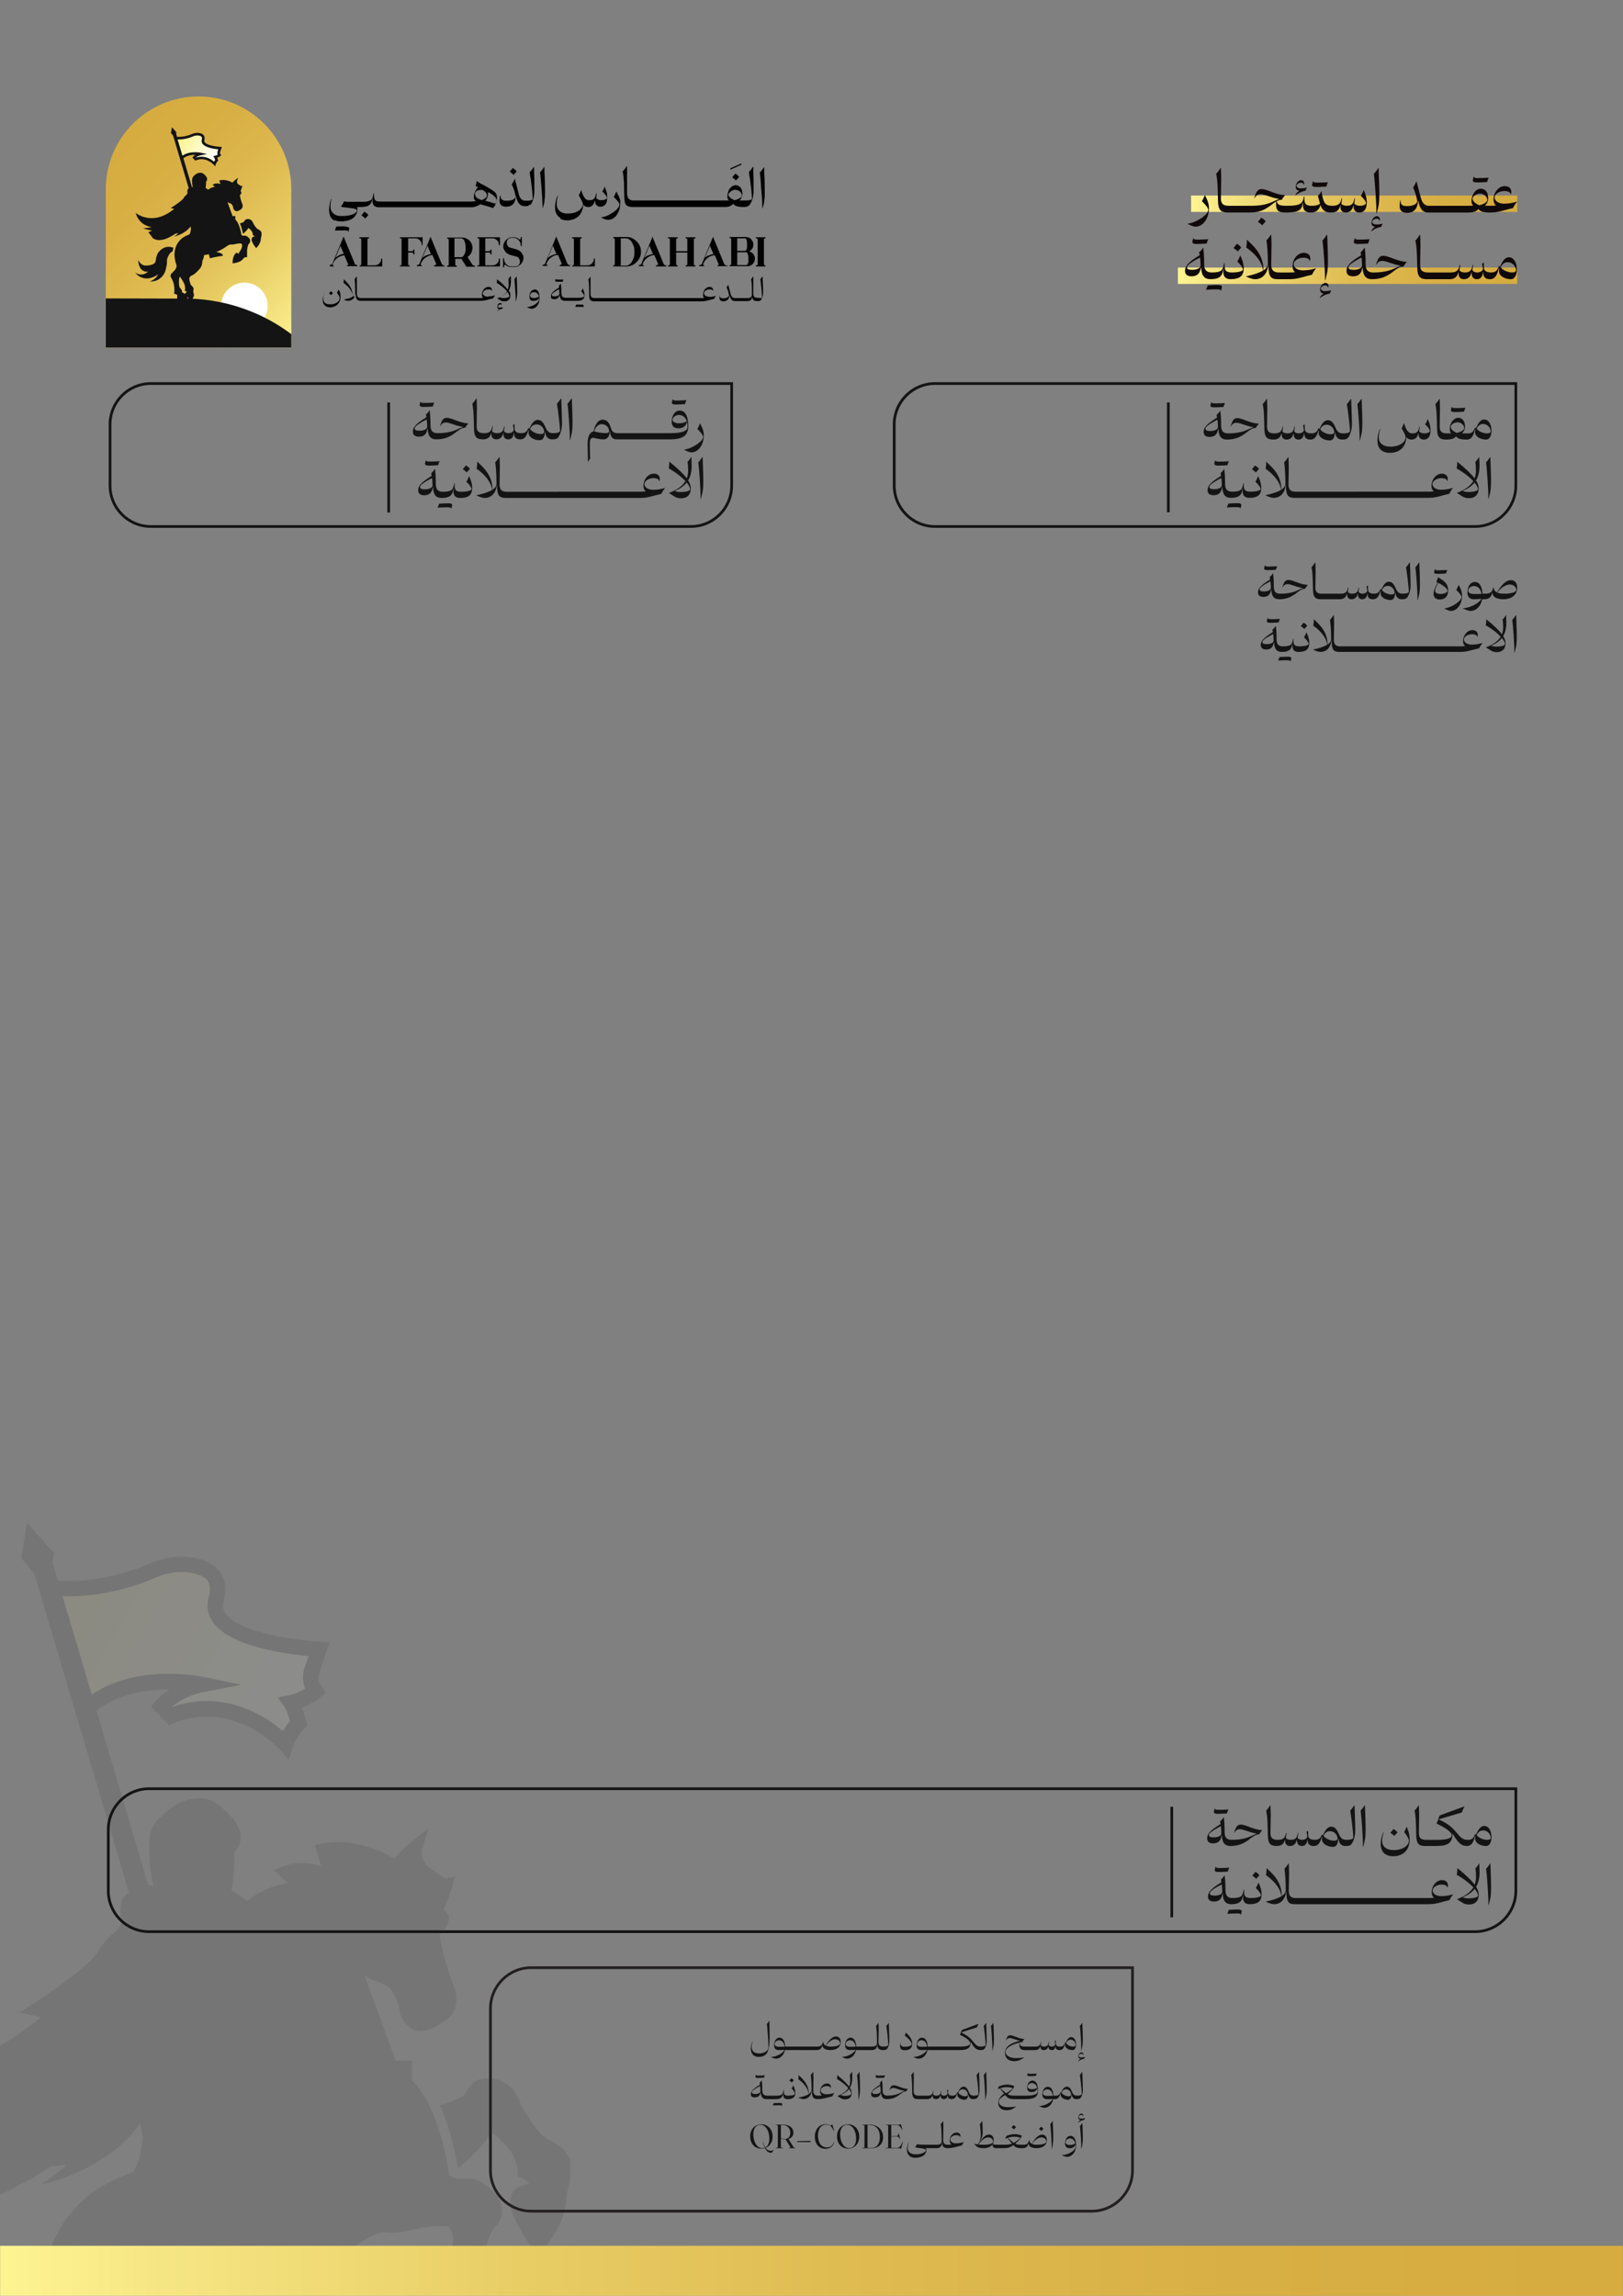 <?xml version="1.0" encoding="UTF-8"?>
<svg id="Layer_1" xmlns="http://www.w3.org/2000/svg" version="1.1" xmlns:xlink="http://www.w3.org/1999/xlink" viewBox="0 0 595.28 841.89">
  <rect x="0" y="0" width="595.28" height="841.89" fill="#808080" stroke="none"/>
  <!-- Generator: Adobe Illustrator 29.3.0, SVG Export Plug-In . SVG Version: 2.1.0 Build 146)  -->
  <defs>
    <style>
      .st0 {
        fill: url(#linear-gradient2);
      }

      .st1 {
        fill: url(#linear-gradient6);
        stroke: url(#linear-gradient7);
      }

      .st1, .st2 {
        stroke-width: 6px;
      }

      .st1, .st2, .st3 {
        stroke-miterlimit: 10;
      }

      .st4 {
        fill: #141414;
      }

      .st5 {
        fill: #fff;
      }

      .st6 {
        fill: url(#linear-gradient1);
      }

      .st2 {
        fill: url(#linear-gradient4);
        stroke: url(#linear-gradient5);
      }

      .st7 {
        fill: #100909;
      }

      .st8 {
        fill: url(#linear-gradient3);
      }

      .st3 {
        fill: none;
        stroke: #231f20;
      }

      .st9 {
        fill: #010101;
      }

      .st10 {
        opacity: .1;
      }

      .st11 {
        fill: url(#linear-gradient);
      }
    </style>
    <linearGradient id="linear-gradient" x1="108.9" y1="631.5" x2="18.21" y2="579.9" gradientUnits="userSpaceOnUse">
      <stop offset="0" stop-color="#fff"/>
      <stop offset="1" stop-color="#fef385"/>
    </linearGradient>
    <linearGradient id="linear-gradient1" x1=".04" y1="832.73" x2="595.24" y2="832.73" gradientUnits="userSpaceOnUse">
      <stop offset="0" stop-color="#fef492"/>
      <stop offset=".1" stop-color="#f6e683"/>
      <stop offset=".32" stop-color="#e8cd65"/>
      <stop offset=".54" stop-color="#deba50"/>
      <stop offset=".76" stop-color="#d8af44"/>
      <stop offset=".97" stop-color="#d6ac40"/>
    </linearGradient>
    <linearGradient id="linear-gradient2" x1="37.77" y1="56.34" x2="107.86" y2="126.42" gradientUnits="userSpaceOnUse">
      <stop offset=".03" stop-color="#d6ac40"/>
      <stop offset=".24" stop-color="#d8af44"/>
      <stop offset=".46" stop-color="#deba50"/>
      <stop offset=".68" stop-color="#e8cd65"/>
      <stop offset=".9" stop-color="#f6e683"/>
      <stop offset="1" stop-color="#fef492"/>
    </linearGradient>
    <linearGradient id="linear-gradient3" x1="79.35" y1="58.75" x2="64.39" y2="50.23" xlink:href="#linear-gradient"/>
    <linearGradient id="linear-gradient4" x1="436.86" y1="74.71" x2="556.48" y2="74.71" xlink:href="#linear-gradient2"/>
    <linearGradient id="linear-gradient5" x1="436.86" y1="74.71" x2="556.48" y2="74.71" gradientUnits="userSpaceOnUse">
      <stop offset="0" stop-color="#fef492"/>
      <stop offset=".1" stop-color="#f6e683"/>
      <stop offset=".32" stop-color="#e8cd65"/>
      <stop offset=".54" stop-color="#deba50"/>
      <stop offset=".76" stop-color="#d8af44"/>
      <stop offset=".97" stop-color="#d6ac40"/>
    </linearGradient>
    <linearGradient id="linear-gradient6" x1="432.02" y1="101.13" x2="556.48" y2="101.13" xlink:href="#linear-gradient2"/>
    <linearGradient id="linear-gradient7" x1="432.02" y1="101.13" y2="101.13" xlink:href="#linear-gradient5"/>
  </defs>
  <g class="st10">
    <g>
      <g>
        <polygon class="st11" points="17.64 580.91 34.89 580.91 54.95 575.47 68.15 572.51 78.29 576.71 79.61 584.52 81.42 593.74 99.27 600.76 115.31 603.57 115.31 613.4 113.07 620.82 106.49 623.42 108.69 630.24 105.29 637.86 90.64 628.64 76 625.63 61.97 627.23 59.76 625.23 70.99 617.61 65.17 616 50.94 616.2 31.48 624.83 17.64 580.91"/>
        <path class="st4" d="M209,791.77c-.17-.47-1.82-4.67-7.8-7.11-3.18-1.3-7.88-8.5-10.18-12.88-.36-1.19-1.96-5.72-6.1-8.11-2.75-1.6-5.98-1.93-9.58-.93l-.27.06-.23.12c-.3.16-2.94,1.69-4.33,5.01-.59.96-4.76,2.84-8.75,3.97h-.06c-.11.04-.23.08-.39.13.32.66.62,1.35.91,2.05.3.7.57,1.42.85,2.17,1.73,4.64,3.04,9.74,3.92,13.72.09.35.16.69.22,1.02.35,1.6.62,2.98.81,4.03,3.61-2.81,8.27-7.12,12.37-12.98,3.23,2.42,9.64,8.07,9.48,14.46l-.03,1.51,1.38.62s1.48.69,2.86,2.09l-3.83,1.2-.15.07c-.23.11-5.5,2.75-1.36,11.55,3.34,7.05,6.86,11.12,7,11.28l1.63,1.85,1.71-1.76c.36-.37,8.75-9.12,8.66-19.62l1.39-6.16v-6.97l-.13-.37Z"/>
      </g>
      <g>
        <path class="st4" d="M-71.31,881.64s18.78,25.88,50.81,3.6c0,0-4.82,11.48-18.52,15.44,0,0,23.44,3.76,34.25-21.91,0,0,4.73-15.72,3.86-22.28-.87-6.56,5.2-15.92,5.2-15.92,0,0,3.2-4.73,7.48-6.57.25-1.7.61-3.48,1.08-5.36h0c.18-.71.38-1.41.61-2.13.03-.1.06-.2.1-.3-7.23-2.89-21.29-5.42-33.61,10.46,0,0-4.63,6.09-5.79,18.24-1.16,12.16-24.31,10.72-24.31,10.72,0,0-9.55-.73-14.61-12.6,0,0,0,17.37,9.7,23.3,0,0,5.82,4.35,12.64,2.69,0,0-12.35,12.99-28.88,2.63Z"/>
        <path class="st4" d="M192.48,970.3c-53.94-22.96-102.93-29.51-136.74-31.09l.37-.43c1.91-2.16,4.58-7.69,1.49-13.69l.67-9.27-.34-.59c-.23-.44-2.43-4.24-5.28-6.22-1-.97-2.84-6.99-3.98-12.99-.02-.87.07-6.31,5.77-8.42,8.33-3.08,18.61-16.2,19.05-16.75.17-.22,4.28-5.65,4.33-15.69.9-1.79,3.67-7.66,3.86-12.98,2.29-.25,6.21-.81,11.15-1.95-.12.39-.23.62-.25.65l-.25.47,2.33,8.02,1.26-.36c8.76-2.48,26.03-5.02,26.2-5.04l1.49-.22-.41-1.46c-1.15-4.06-8.91-6.04-14.48-6.96,0,0,0,0,0,0,0,0,0,0,.01,0,7.33-2.86,15.27-6.86,22.88-12.48,2.06-1.51,7.14-4.55,9.74-4.2,4.5.59,12.35-1.41,13.7-1.76,4.03-.66,8.48-.74,9.53-.2,2.86,3.62,1.94,9.07-2.72,16.25-1.15,1.23-3.37,3.99-2.6,6.43.01.02.01.04.02.06l-5.41-2.64-1.12.82c-.32.23-7.96,6.05-7.63,20.52l.06,2.47,2.47-.29c.57-.07,14.02-1.72,19.42-8.19,3.33-3.99,5.13-4.93,5.55-5.11h4.57v-13.56c.12-4.95,1.38-13.84,4.24-16.62,4.49-4.41,2.54-9.82.1-12.45-.53-.62-3.76-4.22-7.81-5.31l-.29-.07h-5.5c-.69-.16-1.96-.56-3.13-1.16-.18-1.31-.38-2.56-.61-3.78-.06-.4-.14-.81-.21-1.21-1.27-6.69-2.97-11.97-4.26-15.38-.28-.73-.54-1.38-.76-1.93-.65-1.58-1.07-2.42-1.07-2.42-.91-2.17-2.96-6.29-6.7-10.15v-7.31h-6.06l-9.3-25.46-.04-.08c-.5-1.19-1.25-3.26-1.98-5.64,1.35,1,2.97,1.82,4.89,2.33,7.32,1.94,7.86,10.48,7.88,10.84v.31s.11.3.11.3c.14.45,1.51,4.34,4.89,5.91,1.78.83,3.8.84,5.84.02,5.31-2.15,7.36-4.35,7.92-5.08.84-.91,3.64-4.64.95-11.29-2.26-5.54-4.62-14.37-5.07-18.59,1.61-1.21,3.4-3.29,3.4-6.03v-.8l-1.84-2.27c.14-.24.24-.47.33-.66.75-1.57,1.67-4.15,2.72-7.66l.16-.23-.08-.05,1-3.32-3.42.67c-.31-.06-3.25-2.04-5.74-3.73-2.47-1.68-3.59-4.77-2.73-7.62.01-.03.02-.07.03-.11l2.1-6.86-5.66,4.41c-.18.15-4.06,3.18-6.86,6.55-4.13-2.49-14.59-7.69-26.7-5.45l-2.45.46,2.27,7.83c-3.71-1.12-9.13-1.99-14.08.1l-3.26,1.39,5.19,4.74c-3.69.56-8.66,1.94-13.23,5.28l-1.73,1.25c-2.72-2.04-5.75-3.97-5.75-3.97.3-1.21.51-2.84.68-4.55v-.04s0-.05,0-.05c.42-4.43.47-9.44.47-9.44,1.93-1.91,2.73-4.72,1.98-7.33-.27-.94-.63-1.78-1.02-2.51h0s-.01-.02-.01-.02c-1.1-2.07-2.4-3.25-2.4-3.25,0,0-.66-.84-1.88-1.97l-.02-.03h-.02c-1.1-1.03-2.65-2.28-4.63-3.4-.79-.45-1.73-.73-2.74-.89h0s0,0,0,0c-.34-.05-.68-.09-1.03-.12-4.85-.4-9.62,1.43-13.18,4.75-.15.14-.34.32-.5.47h-.02s-.03.04-.03.04c-1,.94-2.1,2.01-3.35,3.28-.75.77-1.3,1.84-1.69,3.09h0s0,.02,0,.02c-2.19,7.12.73,20.33.73,20.33l-1.89-.33-18.97-63.91c7.99-6.3,18.62-7.74,26.64-7.74.06,0,.13,0,.19,0-3.25,2.11-4.99,4.09-5.12,4.24l-1.67,1.94,6.51,6.88,1.79-.71c9.18-3.64,18.46-3.17,27.61,1.42,6.99,3.51,11.28,8.22,11.32,8.26l3.26,3.64,1.54-4.63c1.39-4.18,3.95-6.45,3.96-6.46l1.35-1.15-.44-1.71c-.55-2.14-1.09-3.8-1.57-5.05,4.04-1.54,6.64-3.74,6.77-3.86l2.07-1.77-1.69-2.14c-1.8-2.28-.79-5-.76-5.08l3.73-11.18-3.72-.2c-7.8-.41-29.16-3.06-34.36-10.26-1-1.38-1.25-2.8-.79-4.48,1.14-4.14.8-7.65-1.01-10.42-1.96-3.01-5.48-4.91-10.46-5.66-5.13-.77-10.47-.04-15.45,2.12-18.59,8.05-33.61,6.33-33.82,6.31h-.03s-1.78-6.01-1.78-6.01l-.2.06.53-4.29-1.74-1.74-8.09-9.26-2.17,13.02,4.8,5.62,34.77,117.17c-1.09.63-1.97,1.38-2.39,2.29-.93,2.02-.86,4.89-.6,7.11.23,1.93-.61,3.82-2.17,4.97-.16.12-.33.25-.5.39l-.03.02h0c-1.72,1.37-3.85,3.52-5.76,6.81-.24.41-.55.84-.92,1.3l-1.42,1.58c-7.41,7.58-26.46,19.37-26.46,19.37l7.97,1.69c-14.12,11.62-27.15,17.36-38.55,19.63-28.73,5.1-46.94-10.39-46.94-10.39,0,0,.8,4.48,3.95,10.13h0s0,0,0,0c1.81,3.25,4.42,6.88,8.09,10.27l.04.05.06.04c2.89,2.65,6.43,5.14,10.78,7.17l.09.06.12.04c3.48,1.61,7.47,2.93,12.05,3.8l.1.03-7.04,1.23-9.45.7c-.92-.22-1.83-.5-2.68-.87,0,0,3.47,4.01,20.4,6.15l-5.74,2.67c-.99.42-1.97.8-2.8,1.06l5.41,7.09,2.55,3.34h0s2.31,3.03,2.31,3.03c0,0,.68.61,2.04,1.36h0s.01,0,.01,0c1.84,1.01,4.92,2.28,9.25,2.69l.47.14.61-.06c2.82.16,6.13-.06,9.92-.9h.08s.06-.03.06-.03c4.59-1.04,9.88-3,15.9-6.39,0,0,5.46-2.56,12.14-7.16l.04-.02,4.95-.64,1-.04c-2.77,2.66-5.9,5.17-9.44,7.27,0,0,17.81-3.44,30.8-15.85l.22-.15.25-.29c1.92-1.88,3.73-3.96,5.34-6.27l.94,5.61s0,.06,0,.09l-1.43,7.91-2.06,4.27c-.82.33-1.62.67-2.46.98-18.22,6.68-25.53,19.48-28.44,29.03-.22.7-.41,1.39-.59,2.08h0c-.48,1.87-.83,3.64-1.06,5.32-.95,6.48-.39,11.24-.32,11.84.09.87,1.15,11.23,3.92,18.1,2.09,5.17-3.02,11.59-3.55,12.24l-7.52,7.52c-.63.63-3.87,4.32.23,10.5,3,4.55,5.01,12.23,5.17,12.86.16.75,2.25,11.34.85,19.16l-.33,1.82,6.95,2.8v8.33c-52.94-.12-105.36-.24-158.56-.36v109.11h412.19c-.08-9.89.08-19.78,0-29.67-20.63-15.54-48.37-33.11-82.9-47.81ZM22.94,585.33c5.25.23,18.52-.05,34.38-6.91,4.01-1.74,8.28-2.33,12.36-1.72,2.28.34,5.27,1.17,6.56,3.15.88,1.36.98,3.32.29,5.83-.91,3.32-.34,6.53,1.66,9.3,6.35,8.8,26.38,11.54,34.97,12.33l-1.32,3.95c-.67,1.71-1.18,4.89.08,8.03-1.36.82-3.37,1.81-5.75,2.33l-4.34.86,2.61,3.5c.12.19.96,1.66,1.95,5.12-.74.85-1.7,2.1-2.61,3.72-2.2-1.89-5.52-4.38-9.74-6.53-5.92-3-12.04-4.51-18.15-4.51-4.18,0-8.36.7-12.46,2.12l-.18-.19c2.1-1.69,5.94-4.17,11.39-5.22l13.82-2.66-13.78-2.89c-1.07-.22-24.45-4.94-41.02,6.52l-10.72-36.11ZM26.09,895.05c.02-.17.34-2.75,2.36-5.44.15.83.44,1.7.87,2.61l.11.22.15.2c.07.08,7.34,9.45,9.13,17.33,1.39,6.16.81,8.41.67,8.81l-1.36,1.78,5.35,3.48c-2.58,1.65-3.71,3.88-3.82,4.14l-.1.17-.05.18c-.01.06-.03.16-.06.29-1.64-1.3-3.77-2.57-6.57-3.6v-2.41c-.07-.54-.62-3.48-4.86-7.96-2.24-2.35-2.4-13.02-1.81-19.82ZM44.5,936.56c-.01-.08-.11-.66-.45-1.55.83.79,1.87,2.09,2.6,3.39l.38.68c-.73,0-1.45,0-2.18,0l-.36-2.51Z"/>
      </g>
    </g>
  </g>
  <rect class="st6" x=".04" y="823.55" width="595.2" height="18.36"/>
  <g>
    <g>
      <path class="st0" d="M72.82,35.38h0c18.77,0,34.02,15.24,34.02,34.02v58.06H38.8v-58.06c0-18.77,15.24-34.02,34.02-34.02Z"/>
      <g>
        <circle class="st5" cx="89.65" cy="112.17" r="8.53"/>
        <polygon class="st8" points="64.29 50.4 67.14 50.4 70.45 49.5 72.63 49.01 74.3 49.7 74.52 50.99 74.82 52.51 77.76 53.67 80.41 54.14 80.41 55.76 80.04 56.98 78.96 57.41 79.32 58.54 78.76 59.8 76.34 58.27 73.92 57.78 71.61 58.04 71.24 57.71 73.1 56.45 72.14 56.19 69.79 56.22 66.58 57.65 64.29 50.4"/>
        <path class="st4" d="M95.87,85.2c-.03-.08-.3-.77-1.29-1.17-.52-.21-1.3-1.4-1.68-2.13-.06-.2-.32-.94-1.01-1.34-.45-.26-.99-.32-1.58-.15h-.04s-.04.03-.04.03c-.05.03-.49.28-.72.83-.1.16-.79.47-1.44.66h-.01s-.04.01-.06.02c.05.11.1.22.15.34.05.12.09.23.14.36.29.77.5,1.61.65,2.26.01.06.03.11.04.17.06.26.1.49.13.66.6-.46,1.37-1.17,2.04-2.14.53.4,1.59,1.33,1.57,2.39v.25s.22.1.22.1c0,0,.24.11.47.35l-.63.2h-.02s-.91.47-.22,1.92c.55,1.16,1.13,1.84,1.16,1.86l.27.31.28-.29c.06-.06,1.44-1.51,1.43-3.24l.23-1.02v-1.15l-.02-.06Z"/>
      </g>
      <g>
        <path class="st4" d="M49.61,100.03s3.1,4.27,8.39.59c0,0-.8,1.9-3.06,2.55,0,0,3.87.62,5.65-3.62,0,0,.78-2.59.64-3.68-.14-1.08.86-2.63.86-2.63,0,0,.53-.78,1.23-1.09.04-.28.1-.58.18-.89h0c.03-.12.06-.23.1-.35,0-.02.01-.03.02-.05-1.19-.48-3.51-.89-5.55,1.73,0,0-.76,1-.96,3.01-.19,2.01-4.01,1.77-4.01,1.77,0,0-1.58-.12-2.41-2.08,0,0,0,2.87,1.6,3.85,0,0,.96.72,2.09.44,0,0-2.04,2.14-4.77.43Z"/>
        <path class="st4" d="M93.15,114.67c-8.9-3.79-16.99-4.87-22.57-5.13l.06-.07c.32-.36.76-1.27.25-2.26l.11-1.53-.06-.1c-.04-.07-.4-.7-.87-1.03-.16-.16-.47-1.15-.66-2.14,0-.14.01-1.04.95-1.39,1.37-.51,3.07-2.67,3.14-2.76.03-.04.71-.93.72-2.59.15-.3.61-1.26.64-2.14.38-.04,1.03-.13,1.84-.32-.02.06-.04.1-.04.11l-.04.08.38,1.32.21-.06c1.45-.41,4.3-.83,4.32-.83l.25-.04-.07-.24c-.19-.67-1.47-1-2.39-1.15,0,0,0,0,0,0,0,0,0,0,0,0,1.21-.47,2.52-1.13,3.78-2.06.34-.25,1.18-.75,1.61-.69.74.1,2.04-.23,2.26-.29.66-.11,1.4-.12,1.57-.03.47.6.32,1.5-.45,2.68-.19.2-.56.66-.43,1.06,0,0,0,0,0,.01l-.89-.44-.18.13c-.05.04-1.31,1-1.26,3.39v.41s.42-.05.42-.05c.09-.01,2.31-.28,3.2-1.35.55-.66.85-.81.92-.84h.75v-2.24c.02-.82.23-2.28.7-2.74.74-.73.42-1.62.02-2.05-.09-.1-.62-.7-1.29-.88h-.05s-.91-.01-.91-.01c-.11-.03-.32-.09-.52-.19-.03-.22-.06-.42-.1-.62-.01-.07-.02-.13-.04-.2-.21-1.1-.49-1.98-.7-2.54-.05-.12-.09-.23-.13-.32-.11-.26-.18-.4-.18-.4-.15-.36-.49-1.04-1.11-1.68v-1.21h-1l-1.54-4.2h0c-.08-.21-.21-.55-.33-.94.22.16.49.3.81.38,1.21.32,1.3,1.73,1.3,1.79v.05s.02.05.02.05c.02.07.25.72.81.97.29.14.63.14.96,0,.88-.35,1.21-.72,1.31-.84.14-.15.6-.77.16-1.86-.37-.92-.76-2.37-.84-3.07.27-.2.56-.54.56-1v-.13l-.3-.38s.04-.08.05-.11c.12-.26.28-.69.45-1.26l.03-.04h-.01s.17-.56.17-.56l-.56.11c-.05-.01-.54-.34-.95-.62-.41-.28-.59-.79-.45-1.26,0,0,0-.01,0-.02l.35-1.13-.93.73s-.67.52-1.13,1.08c-.68-.41-2.41-1.27-4.41-.9l-.4.08.38,1.29c-.61-.18-1.51-.33-2.32.02l-.54.23.86.78c-.61.09-1.43.32-2.18.87l-.28.21c-.45-.34-.95-.66-.95-.66.05-.2.08-.47.11-.75h0s0-.02,0-.02c.07-.73.08-1.56.08-1.56.32-.32.45-.78.33-1.21-.04-.16-.1-.29-.17-.41h0s0,0,0,0c-.18-.34-.4-.54-.4-.54,0,0-.11-.14-.31-.33h0s0,0,0,0c-.18-.17-.44-.37-.76-.56-.13-.07-.29-.12-.45-.15h0s0,0,0,0c-.06,0-.11-.02-.17-.02-.8-.07-1.59.24-2.18.78-.03.02-.06.05-.08.08h0s0,0,0,0c-.16.16-.35.33-.55.54-.12.13-.21.3-.28.51h0s0,0,0,0c-.36,1.17.12,3.36.12,3.36l-.31-.05-3.13-10.55c1.32-1.04,3.07-1.28,4.4-1.28.01,0,.02,0,.03,0-.54.35-.82.67-.84.7l-.28.32,1.07,1.14.29-.12c1.51-.6,3.05-.52,4.56.23,1.15.58,1.86,1.36,1.87,1.36l.54.6.25-.76c.23-.69.65-1.06.65-1.07l.22-.19-.07-.28c-.09-.35-.18-.63-.26-.83.67-.25,1.1-.62,1.12-.64l.34-.29-.28-.35c-.3-.38-.13-.82-.13-.84l.62-1.85-.61-.03c-1.29-.07-4.81-.5-5.67-1.69-.16-.23-.21-.46-.13-.74.19-.68.13-1.26-.17-1.72-.32-.5-.9-.81-1.73-.93-.85-.13-1.73,0-2.55.35-3.07,1.33-5.55,1.05-5.58,1.04h0s-.29-.99-.29-.99h-.03s.09-.7.09-.7l-.29-.29-1.34-1.53-.36,2.15.79.93,5.74,19.34c-.18.1-.33.23-.39.38-.15.33-.14.81-.1,1.17.04.32-.1.63-.36.82-.03.02-.05.04-.08.06h0s0,0,0,0c-.28.22-.63.58-.95,1.12-.04.07-.09.14-.15.22l-.23.26c-1.22,1.25-4.37,3.2-4.37,3.2l1.31.28c-2.33,1.92-4.48,2.87-6.36,3.24-4.74.84-7.75-1.71-7.75-1.71,0,0,.13.74.65,1.67h0s0,0,0,0c.3.54.73,1.14,1.33,1.69h0s0,.02,0,.02c.48.44,1.06.85,1.78,1.18h.01s.02.02.02.02c.58.27,1.23.48,1.99.63h.02s-1.16.21-1.16.21l-1.56.12c-.15-.04-.3-.08-.44-.14,0,0,.57.66,3.37,1.01l-.95.44c-.16.07-.33.13-.46.18l.89,1.17.42.55h0s.38.5.38.5c0,0,.11.1.34.22h0s0,0,0,0c.3.17.81.38,1.53.44l.08.02h.1c.47.02,1.01-.02,1.64-.16h.01s0,0,0,0c.76-.17,1.63-.5,2.63-1.05,0,0,.9-.42,2-1.18h0s.82-.11.82-.11h.17c-.46.43-.97.85-1.56,1.19,0,0,2.94-.57,5.08-2.62l.04-.02.04-.05c.32-.31.61-.65.88-1.03l.15.93s0,.01,0,.02l-.24,1.31-.34.7c-.14.05-.27.11-.41.16-3.01,1.1-4.21,3.22-4.69,4.79-.04.12-.07.23-.1.34h0c-.08.31-.14.6-.18.88-.16,1.07-.06,1.85-.05,1.95.01.14.19,1.85.65,2.99.35.85-.5,1.91-.59,2.02l-1.24,1.24c-.1.1-.64.71.04,1.73.49.75.83,2.02.85,2.12.03.12.37,1.87.14,3.16l-.05.3,1.15.46v1.38c-8.74-.02-17.39-.04-26.17-.06v18.01h68.03c-.01-1.63.01-3.26,0-4.9-3.41-2.56-7.98-5.47-13.68-7.89ZM65.17,51.13c.87.04,3.06,0,5.67-1.14.66-.29,1.37-.38,2.04-.28.38.06.87.19,1.08.52.15.22.16.55.05.96-.15.55-.06,1.08.27,1.53,1.05,1.45,4.35,1.91,5.77,2.04l-.22.65c-.11.28-.19.81.01,1.33-.22.13-.56.3-.95.38l-.72.14.43.58s.16.27.32.84c-.12.14-.28.35-.43.61-.36-.31-.91-.72-1.61-1.08-.98-.5-1.99-.74-3-.74-.69,0-1.38.12-2.06.35l-.03-.03c.35-.28.98-.69,1.88-.86l2.28-.44-2.27-.48c-.18-.04-4.04-.81-6.77,1.08l-1.77-5.96ZM65.69,102.25s.06-.45.39-.9c.02.14.07.28.14.43l.02.04.02.03s1.21,1.56,1.51,2.86c.23,1.02.13,1.39.11,1.45l-.22.29.88.57c-.43.27-.61.64-.63.68l-.02.03v.03s-.01.03-.02.05c-.27-.21-.62-.42-1.09-.59v-.4c-.01-.09-.1-.58-.8-1.31-.37-.39-.4-2.15-.3-3.27ZM68.73,109.1s-.02-.11-.07-.26c.14.13.31.35.43.56l.06.11c-.12,0-.24,0-.36,0l-.06-.41Z"/>
      </g>
    </g>
    <g>
      <line class="st2" x1="556.48" y1="74.71" x2="436.86" y2="74.71"/>
      <line class="st1" x1="556.48" y1="101.13" x2="432.02" y2="101.13"/>
      <g>
        <path class="st7" d="M443.41,76.26c0-1.89-.81-3.43-1.45-4.62h-.12c-.22.7-.7,1.67-1.01,2.15,1.6,1.51,2.34,2.63,2.34,3.15,0,1.71-4.06,4.58-7.54,5.1v.12c.8.26,1.74.96,2.9.96,2.53,0,4.89-2.74,4.89-6.86Z"/>
        <path class="st7" d="M464.21,81.21c-.27-.47-1-1.12-1.6-1.38l-1.19,1.47v.12c.47.2,1.19.85,1.49,1.22l1.29-1.42Z"/>
        <path class="st7" d="M475.13,71.62h.12c.65-.67,1.97-1.36,3.61-1.69.08-.33.26-.78.43-1.04v-.12c-.39.16-1.48.32-2.19.32-1.02,0-1.59-.48-1.59-.92s.64-1.18,1.67-1.18c.59,0,.92.23.97.77h.12c.02-.12.06-.28.06-.5,0-.69-.45-1.2-1.13-1.2-1.05,0-1.96,1.28-1.96,2.57,0,.67.46,1.17,1.32,1.34-.67.38-1.2.94-1.44,1.64Z"/>
        <path class="st7" d="M482.87,68.57c.62,0,2.13-.05,3.61-.16.09-.34.41-1.26.59-1.58-1.15.09-3.44.14-3.9.14-1.08,0-1.48-.13-1.48-.52h-.12c-.09.51-.33.99-.33,1.34,0,.58.55.77,1.63.77Z"/>
        <path class="st7" d="M496.37,75.5h.12c-.11,1.59.72,2.44,2.15,2.44,1.71,0,2.66-1.35,2.66-3.67s-.83-3.77-1.09-4.47h-.1c-.25.77-.66,1.59-.97,2.06,1.37,1.21,1.87,2.15,1.87,2.66,0,.47-.99.94-2.18.94-.94,0-1.71-.28-2.11-.81.12-.69.26-1.72.28-1.94h-.21c-.3,2.03-1.06,2.75-2.83,2.75-.88,0-1.58-.25-1.98-.72.12-.69.27-1.8.29-2.03h-.21c-.38,2.09-1.28,2.75-3.33,2.75-.07,0-.13.03-.2.05v-.05c-1.7,0-2.55-.59-3.03-1.81-.35-.94-.65-2.36-.77-3.48h-.12c-.24.56-.91,1.39-1.22,1.69l.62,2.29.15.53c-.56.52-1.62.78-2.88.78-.08,0-.13.04-.2.05v-.05c-2.05,0-2.65-.74-2.65-2.37v-1h-.2c-.38,2.57-1.28,3.37-6.08,3.37h-.29c-2.31,0-3.34-.28-3.55-1.69.57-.3,1.17-.51,1.85-.52.24-.5.82-1.29,1.12-1.57v-.12c-3.5-.16-6.47-2.22-8.56-2.22-1.18,0-1.92.62-2.66,3.29h.12c.48-.92,1.15-1.42,2.13-1.42,1.7,0,3.55,1.2,6.75,1.74v.12c-2.13.58-3.75,2.39-10.09,2.39h-8.25c-2.13,0-2.92-.78-2.92-2.75,0-2.37.12-4.9.12-7.23,0-1.86-.12-2.89-.12-3.86h-.12c-.39.64-1.06,1.58-1.61,2.11.39,2,.54,3,.68,10.13.07,3.1,1.03,4.07,3.54,4.07h0s0,0,0,0h8.25c5.38,0,7.36-2.78,9.56-4.06-.04.36-.07.73-.07,1,0,2.35.86,3.06,3.4,3.06h.28s0,0,0,0c4.6,0,5.86-.86,6.1-3.6h.12c-.26,2.81.97,3.6,2.71,3.6v-.04c.06.03.13.04.2.04,1.72,0,3.17-.96,3.44-2.82.68,1.96,1.74,2.82,3.81,2.82v-.04c.06.03.13.04.2.04,1.79,0,2.85-.79,3.24-2.44h.12c-.13,1.63.65,2.44,1.94,2.44,1.36,0,2.42-.79,2.75-2.44Z"/>
        <path class="st7" d="M504.82,78.29h.12c.56-2.4.97-2.91.97-7.25,0-3.51-.28-8.44-.28-9.41h-.12c-.39.64-1.06,1.58-1.61,2.11.28,1.53,1.03,11.56.92,14.55Z"/>
        <path class="st7" d="M502.91,84.84h.12c.65-.66,1.96-1.35,3.6-1.67.09-.35.25-.78.44-1.05v-.12c-.39.16-1.48.32-2.2.32-1.01,0-1.58-.47-1.58-.92s.63-1.2,1.66-1.2c.59,0,.94.23.97.8h.13c.02-.13.07-.29.07-.52,0-.67-.45-1.2-1.13-1.2-1.06,0-1.96,1.29-1.96,2.57,0,.68.46,1.19,1.33,1.35-.68.37-1.21.93-1.45,1.63Z"/>
        <path class="st7" d="M520.21,73.7c.51,3.06,1.82,4.24,3.54,4.24,0,0,0,0,0,0h14.48c2.15,0,3.32-.37,4.04-1.33.51.89,1.65,1.33,4.27,1.33h0s0,0,0,0c3.21,0,5.01-.89,8.38-1.63.35-.74,1.1-1.92,1.44-2.26l-.02-.11c-1.31.48-3.12.75-4.7.75-2.06,0-3.46-1.03-3.46-2.27,0-1.33,1.84-2.37,3.56-2.37,1.44,0,2.31.48,2.31,1.21h.12c.5-1.7-.36-3.01-2.25-3.01-2.18,0-4.13,2.19-4.13,4.93,0,.94.33,1.71.95,2.18-.63.06-1.3.1-1.8.1-1.12,0-1.78-.02-2.34-.06.8-.66,1.25-1.62,1.25-2.77,0-2.06-1.11-3.43-2.72-3.43-1.79,0-3.42,2.06-3.42,4.6,0,.6.21,1.15.61,1.58-.51.06-1.02.08-1.7.08h-14.47c-1.53,0-2.5-.87-3.05-3.04-1.02-3.89-1.32-4.94-1.52-5.85h-.12c-.09.33-.88,1.8-1.19,2.22.86,1.67,1.53,4.34,1.53,4.96,0,.89-1.27,1.83-3.62,1.83-1.97,0-2.53-.56-2.46-2.09h-.17c-.11.7-.2,1.41-.2,2.01,0,1.62.82,2.56,2.68,2.56,2.55,0,3.89-1.47,4.05-4.36h.12ZM540.09,72.9c0-.89,1.37-1.89,2.76-1.89s2.66,1.1,2.66,2.31c0,.67-.93,1.48-2.93,1.95-1.51-.56-2.49-1.65-2.49-2.37Z"/>
        <path class="st7" d="M541.82,66.91c.62,0,2.13-.05,3.61-.16.08-.34.41-1.26.59-1.58-1.15.09-3.44.14-3.91.14-1.07,0-1.48-.13-1.48-.52h-.12c-.08.51-.32.99-.32,1.34,0,.58.55.77,1.63.77Z"/>
        <path class="st7" d="M437.78,87.36h-.12c-.08.51-.33.99-.33,1.34,0,.58.56.77,1.64.77.62,0,2.13-.05,3.61-.16.08-.34.4-1.26.58-1.58-1.15.09-3.43.14-3.9.14-1.08,0-1.48-.13-1.48-.52Z"/>
        <path class="st7" d="M446.55,104.51c-.62,0-2.13.05-3.61.16-.09.34-.41,1.26-.59,1.58,1.15-.1,3.44-.15,3.91-.15,1.07,0,1.48.14,1.48.53h.12c.08-.51.32-.99.32-1.34,0-.59-.55-.77-1.63-.77Z"/>
        <path class="st7" d="M454.86,93.78c-.24.65-.72,1.74-1.06,2.13.95.82,2.08,2.27,2.08,2.91,0,.6-1.6,1.1-4.08,1.1-2.03,0-2.65-.74-2.65-2.37v-1h-.19c-.38,2.66-1.06,3.37-4.59,3.37-1.76,0-2.72-.92-2.72-3.02,0-3.51-.19-4.95-.32-6.05h-.08c-.39.65-1.02,1.33-1.44,1.65.07.27.14.64.21,1.08-4.25,2.62-5.38,3.98-5.38,5.76,0,1.24.78,1.98,2.38,1.98,2.08,0,3.12-1.05,3.41-3.18h.12c.12,3.06,1.29,4.24,3.42,4.24,0,0,0,0,0,0,0,0,0,0,0,0,0,0,0,0,0,0h0c3.09,0,4.44-1,4.62-3.6h.12c-.26,2.81.94,3.6,2.68,3.6,0,0,0,0,0,0s0,0,0,0c0,0,0,0,0,0h0c3.39,0,4.77-1.3,4.77-3.95,0-2.39-.99-4.07-1.21-4.66h-.1ZM437.28,98.94c-1.45,0-1.93-.32-1.93-.93s.96-1.57,4.79-3.58c.12.94.21,2.02.21,2.93s-1.22,1.59-3.07,1.59Z"/>
        <path class="st7" d="M455.25,90.8c-.27-.47-1-1.11-1.6-1.38l-1.19,1.47v.12c.46.2,1.19.84,1.49,1.22l1.29-1.42Z"/>
        <path class="st7" d="M477.93,99.15c-2.06,0-3.46-1.03-3.46-2.27,0-1.33,1.84-2.37,3.56-2.37,1.44,0,2.31.48,2.31,1.21h.12c.5-1.7-.36-3.01-2.25-3.01-2.18,0-4.13,2.19-4.13,4.93,0,.94.33,1.71.95,2.18-.63.06-1.3.1-1.8.1h-4.12c-1.95,0-2.86-.78-2.86-2.95s.12-4.69.12-7.03c0-1.86-.12-2.85-.12-3.86h-.13c-.37.63-1.03,1.49-1.6,2.05.23,1.63.52,4.79.52,8.6,0,.86-.5,1.66-1.64,2.4.1-6.46-4.84-9.86-5.97-11.15h-.12c.07.8-.08,2.09-.25,2.75,3.7,2.61,5.89,5.58,6.22,8.47-1.27.78-3.26,1.49-6.19,2.13v.12c1.09.42,2.15.94,3.28.94,2.38,0,4.36-1.68,4.8-5.04h.1c-.07,4.22.96,5.04,3.42,5.04h0s0,0,0,0h4.13c3.21,0,5.01-.89,8.38-1.63.35-.74,1.1-1.92,1.44-2.26l-.02-.11c-1.31.48-3.12.75-4.7.75Z"/>
        <path class="st7" d="M484.44,105.86c0-.46.63-1.2,1.66-1.2.59,0,.94.23.97.8h.13c.02-.13.07-.29.07-.52,0-.67-.45-1.2-1.13-1.2-1.06,0-1.96,1.29-1.96,2.57,0,.68.46,1.19,1.33,1.35-.68.37-1.21.93-1.45,1.63h.12c.65-.66,1.96-1.35,3.6-1.67.09-.35.25-.78.44-1.05v-.12c-.39.16-1.48.32-2.2.32-1.01,0-1.58-.47-1.58-.92Z"/>
        <path class="st7" d="M486.09,102.74c.56-2.4.97-2.91.97-7.25,0-3.51-.28-8.44-.28-9.41h-.12c-.39.64-1.06,1.58-1.61,2.11.28,1.53,1.03,11.56.92,14.55h.12Z"/>
        <path class="st7" d="M496.99,87.36h-.12c-.08.51-.33.99-.33,1.34,0,.58.56.77,1.64.77.62,0,2.13-.05,3.61-.16.08-.34.4-1.26.58-1.58-1.15.09-3.43.14-3.9.14-1.08,0-1.48-.13-1.48-.52Z"/>
        <path class="st7" d="M504.68,97.1h.12c.48-.92,1.15-1.42,2.13-1.42,1.7,0,3.55,1.2,6.75,1.74v.12c-2.13.58-3.75,2.38-10.08,2.39-1.76,0-2.72-.92-2.72-3.02,0-3.51-.19-4.95-.32-6.05h-.08c-.39.65-1.02,1.33-1.44,1.65.07.27.14.64.21,1.08-4.25,2.62-5.38,3.98-5.38,5.76,0,1.24.78,1.98,2.38,1.98,2.08,0,3.12-1.05,3.41-3.18h.12c.12,3.06,1.29,4.24,3.42,4.24,0,0,0,0,0,0,0,0,0,0,0,0,0,0,0,0,0,0h0c6.93,0,8.21-4.61,11.59-4.68.24-.5.82-1.29,1.12-1.57v-.12c-3.5-.16-6.47-2.22-8.56-2.22-1.18,0-1.92.62-2.66,3.29ZM496.5,98.94c-1.45,0-1.93-.32-1.93-.93s.96-1.57,4.79-3.58c.12.94.21,2.02.21,2.93s-1.22,1.59-3.07,1.59Z"/>
        <path class="st7" d="M553.46,94.34c-1.28,0-2.19,1-3.31,3.5l-.38-.32c-.62,1.95-1.45,2.39-2.89,2.39-1.92,0-2.61-.78-2.62-1.82l-.03-1.8c-.18.16-.46.31-.66.39.14.52.33,1.52.33,2.02-.19.65-.94,1.22-2.05,1.22-.81,0-1.44-.28-1.82-.8.12-.7.26-1.73.28-1.95h-.2c-.3,2.03-1.06,2.75-2.83,2.75-.88,0-1.58-.25-1.98-.72.12-.69.27-1.8.29-2.03h-.21c-.38,2.09-1.28,2.75-3.33,2.75h-8.25c-2.13,0-2.92-.78-2.92-2.75,0-2.37.12-4.9.12-7.23,0-1.86-.12-2.89-.12-3.86h-.12c-.39.64-1.06,1.58-1.61,2.11.39,2,.54,3,.68,10.13.07,3.1,1.03,4.07,3.54,4.07h0s0,0,0,0h8.25c1.79,0,2.85-.79,3.24-2.44h.12c-.13,1.63.65,2.44,1.94,2.44,1.36,0,2.42-.79,2.75-2.44h.12c-.11,1.59.65,2.44,1.86,2.44,1.32,0,2.07-.82,2.31-2.53h.11c-.15,1.62.69,2.53,2.39,2.53,0,0,0,0,0,0s0,0,0,0c0,0,0,0,0,0h0c2.41,0,2.79-2.48,3.31-4.05l.12.04c-.06.4-.13.94-.08,1.41.23,1.51,2.21,2.6,4.42,2.6,1.19,0,2.12-1.35,2.12-3.56,0-2.54-1.15-4.49-2.91-4.49ZM556.02,99.09c0,.58-.48.83-1.44.83-1.48,0-3.57-.86-4.16-1.95.55-1.16,1.41-1.83,2.56-1.83,1.79,0,3.04,1.54,3.04,2.95Z"/>
      </g>
    </g>
  </g>
  <g>
    <path class="st4" d="M342.94,140.15c-8.53,0-15.47,6.94-15.47,15.47v22.48c0,8.53,6.94,15.47,15.47,15.47h198.06c8.53,0,15.47-6.94,15.47-15.47v-37.95h-213.53ZM555.48,178.1c0,7.98-6.49,14.47-14.47,14.47h-198.06c-7.98,0-14.47-6.49-14.47-14.47v-22.48c0-7.98,6.49-14.47,14.47-14.47h212.53v36.95Z"/>
    <path class="st4" d="M39.86,155.62v22.48c0,8.53,6.94,15.47,15.47,15.47h198.06c8.53,0,15.47-6.94,15.47-15.47v-37.95H55.33c-8.53,0-15.47,6.94-15.47,15.47ZM267.86,178.1c0,7.98-6.49,14.47-14.47,14.47H55.33c-7.98,0-14.47-6.49-14.47-14.47v-22.48c0-7.98,6.49-14.47,14.47-14.47h212.53v36.95Z"/>
    <rect class="st4" x="428.02" y="147.59" width="1" height="40.26"/>
    <rect class="st4" x="142.06" y="147.59" width="1" height="40.35"/>
    <path class="st4" d="M445.44,149.38c.57,0,1.95-.04,3.31-.14.07-.31.37-1.15.54-1.44-1.05.08-3.14.12-3.57.12-.99,0-1.36-.12-1.36-.47h-.11c-.07.46-.3.91-.3,1.23,0,.53.51.7,1.5.7Z"/>
    <path class="st4" d="M443.65,160.23c1.91,0,2.85-.96,3.12-2.91h.11c.11,2.8,1.18,3.88,3.13,3.88,0,0,0,0,0,0,0,0,0,0,0,0,0,0,0,0,0,0h0c6.34,0,7.52-4.22,10.61-4.29.22-.45.75-1.18,1.02-1.44v-.11c-3.2-.14-5.93-2.03-7.83-2.03-1.08,0-1.76.57-2.43,3.01h.11c.44-.85,1.05-1.3,1.95-1.3,1.56,0,3.25,1.1,6.17,1.6v.11c-1.95.53-3.43,2.18-9.23,2.18-1.61,0-2.49-.84-2.49-2.76,0-3.22-.18-4.53-.29-5.53h-.07c-.36.6-.94,1.22-1.32,1.51.06.25.12.59.19.99-3.89,2.4-4.93,3.64-4.93,5.28,0,1.13.71,1.81,2.17,1.81ZM446.52,153.91c.11.86.19,1.84.19,2.68s-1.11,1.45-2.81,1.45c-1.33,0-1.76-.29-1.76-.86s.88-1.43,4.38-3.28Z"/>
    <path class="st4" d="M467.04,161.2h0s0,0,0,0c1.64,0,2.61-.72,2.97-2.24h.11c-.12,1.49.6,2.24,1.77,2.24,1.25,0,2.22-.72,2.51-2.24h.11c-.1,1.45.6,2.24,1.7,2.24,1.21,0,1.9-.75,2.11-2.32h.1c-.13,1.48.63,2.31,2.18,2.32,0,0,0,0,0,0,0,0,0,0,0,0,0,0,0,0,0,0h0c2.15,0,2.55-2.13,3.03-3.44l.11.04c-.05.36-.12.85-.07,1.27.21,1.38,2.02,2.45,4.05,2.45,1.1,0,1.81-.96,1.87-2.97h.11c.23,1.79,1.16,2.65,2.53,2.65h0s.03,0,.04,0c1.11,0,1.77-.16,2.18-.7.94-1.19,1.4-3.34,1.4-4.86,0-3.32-.27-8.4-.27-9.37h-.11c-.37.59-.97,1.42-1.48,1.93.26,1.29,1.13,7.95,1.13,9.85,0,.51-.78.89-2.54.89-1.37,0-2.12-.57-2.8-2.25-.88-2-1.68-2.59-2.73-2.59-1.24,0-2.08.92-3.1,3.19l-.35-.28c-.57,1.51-1.33,1.92-2.64,1.92-1.76,0-2.38-.71-2.39-1.67l-.03-1.65c-.16.14-.42.29-.61.36.12.47.3,1.39.3,1.84-.18.6-.86,1.11-1.88,1.11-.74,0-1.32-.26-1.67-.73.11-.64.24-1.59.26-1.78h-.19c-.28,1.86-.97,2.51-2.59,2.51-.8,0-1.44-.23-1.81-.66.11-.63.25-1.65.27-1.85h-.19c-.35,1.92-1.17,2.51-3.05,2.51-1.95,0-2.67-.71-2.67-2.51,0-2.17.11-4.48.11-6.62,0-1.7-.11-2.65-.11-3.54h-.11c-.36.59-.97,1.44-1.47,1.93.36,1.83.49,2.74.62,9.28.06,2.83.94,3.73,3.24,3.73ZM486.57,155.75c1.64,0,2.78,1.41,2.78,2.67,0,.54-.44.84-1.32.84-1.35,0-3.27-.84-3.8-1.86.51-1.05,1.29-1.65,2.34-1.65Z"/>
    <path class="st4" d="M498.68,161.52h.11c.52-2.2.89-2.66.89-6.64,0-3.22-.26-7.73-.26-8.62h-.11c-.36.59-.97,1.44-1.47,1.93.26,1.4.94,10.58.84,13.32Z"/>
    <path class="st4" d="M509.79,166.06c3.5,0,5.86-2.08,6.05-5.75.45.61,1.1.89,1.84.89,1.26,0,2.21-.72,2.5-2.24h.12c-.09,1.45.67,2.24,1.97,2.24,1.56,0,2.42-1.24,2.42-3.36s-.75-3.45-1-4.09h-.09c-.22.7-.59,1.45-.89,1.89,1.27,1.1,1.72,1.97,1.72,2.43,0,.43-.91.86-1.99.86-.86,0-1.58-.26-1.93-.73.1-.63.22-1.59.24-1.78h-.17c-.29,1.86-.97,2.51-2.59,2.51-1.2,0-2.12-.76-2.99-3.65h-.12c-.21.65-.57,1.47-.79,1.78.96,1.71,1.47,2.79,1.47,3.27,0,1.76-2.24,3.46-5.54,3.46-2.75,0-4.3-1.27-4.3-3.46,0-.86.2-2,.58-2.99h-.17c-.64,1.43-.92,2.84-.92,4.21,0,2.86,1.62,4.51,4.56,4.51Z"/>
    <path class="st4" d="M530.36,161.2h0s0,0,0,0c1.97,0,3.04-.34,3.7-1.22.46.81,1.51,1.22,3.91,1.22h0s0,0,0,0c2.21,0,2.56-2.27,3.04-3.71l.11.04c-.05.37-.12.86-.07,1.29.21,1.38,2.02,2.38,4.05,2.38,1.09,0,1.94-1.24,1.94-3.26,0-2.33-1.05-4.11-2.67-4.11-1.17,0-2,.92-3.03,3.21l-.35-.29c-.57,1.78-1.33,2.19-2.65,2.19-1.02,0-1.63-.02-2.14-.05.73-.61,1.14-1.48,1.14-2.54,0-1.89-1.02-3.14-2.49-3.14-1.64,0-3.13,1.89-3.13,4.21,0,.55.2,1.05.56,1.44-.46.05-.93.07-1.56.07-1.95,0-2.67-.71-2.67-2.51,0-2.17.11-4.48.11-6.62,0-1.7-.11-2.65-.11-3.54h-.11c-.36.59-.97,1.44-1.47,1.93.36,1.83.49,2.74.62,9.28.06,2.83.95,3.73,3.24,3.73ZM543.95,155.48c1.64,0,2.78,1.41,2.78,2.7,0,.53-.44.76-1.32.76-1.35,0-3.27-.78-3.8-1.78.51-1.06,1.29-1.68,2.34-1.68ZM532.07,156.59c0-.81,1.26-1.73,2.53-1.73s2.43,1.01,2.43,2.11c0,.62-.86,1.35-2.68,1.78-1.38-.52-2.28-1.51-2.28-2.17Z"/>
    <path class="st4" d="M533.65,151.11c.57,0,1.95-.04,3.31-.14.07-.31.37-1.15.54-1.44-1.05.08-3.15.12-3.58.12-.98,0-1.36-.12-1.36-.47h-.11c-.07.46-.29.91-.29,1.23,0,.53.51.7,1.49.7Z"/>
    <path class="st4" d="M450.18,170.61c.07-.31.37-1.15.54-1.44-1.05.08-3.14.12-3.57.12-.99,0-1.35-.12-1.35-.47h-.11c-.07.46-.3.91-.3,1.23,0,.53.51.7,1.5.7.57,0,1.95-.04,3.31-.14Z"/>
    <path class="st4" d="M453.81,184.52c-.57,0-1.95.04-3.31.14-.08.31-.38,1.15-.54,1.44,1.05-.09,3.15-.13,3.58-.13.98,0,1.35.12,1.35.48h.11c.07-.46.29-.91.29-1.23,0-.54-.51-.7-1.49-.7Z"/>
    <path class="st4" d="M460.31,170.7l-1.09,1.35v.11c.42.19,1.09.77,1.36,1.11l1.18-1.3c-.25-.43-.92-1.02-1.46-1.27Z"/>
    <path class="st4" d="M461.41,174.69c-.22.6-.66,1.59-.97,1.95.87.75,1.91,2.08,1.91,2.66,0,.55-1.46,1.01-3.73,1.01-1.86,0-2.42-.68-2.42-2.17v-.92h-.17c-.35,2.43-.97,3.08-4.2,3.08-1.61,0-2.49-.84-2.49-2.76,0-3.22-.18-4.53-.29-5.53h-.07c-.36.6-.94,1.22-1.32,1.51.06.25.12.59.19.99-3.89,2.4-4.93,3.64-4.93,5.28,0,1.13.71,1.81,2.17,1.81,1.91,0,2.85-.96,3.12-2.91h.11c.11,2.8,1.18,3.88,3.13,3.88,0,0,0,0,0,0,0,0,0,0,0,0,0,0,0,0,0,0h0c2.83,0,4.07-.92,4.23-3.3h.11c-.24,2.57.86,3.3,2.45,3.3,0,0,0,0,0,0,0,0,0,0,0,0,0,0,0,0,0,0h0c3.1,0,4.36-1.19,4.36-3.62,0-2.19-.91-3.73-1.11-4.27h-.09ZM445.33,179.41c-1.33,0-1.76-.29-1.76-.86s.88-1.43,4.38-3.28c.11.86.19,1.84.19,2.68s-1.11,1.45-2.81,1.45Z"/>
    <path class="st4" d="M497.85,180.31h-22.65c-1.78,0-2.62-.71-2.62-2.7s.11-4.3.11-6.43c0-1.7-.11-2.61-.11-3.54h-.12c-.34.58-.94,1.36-1.46,1.88.21,1.49.47,4.38.47,7.87,0,.78-.45,1.51-1.5,2.19.09-5.92-4.43-9.03-5.46-10.2h-.11c.06.73-.07,1.92-.23,2.52,3.39,2.39,5.39,5.11,5.69,7.75-1.16.71-2.99,1.36-5.67,1.95v.11c1,.38,1.97.86,3,.86,2.18,0,3.99-1.54,4.39-4.62h.09c-.06,3.86.88,4.62,3.13,4.62h0s0,0,0,0h49.09c2.94,0,4.59-.81,7.67-1.49.32-.68,1.01-1.76,1.32-2.07l-.02-.1c-1.2.44-2.85.69-4.3.69-1.89,0-3.16-.94-3.16-2.08,0-1.22,1.68-2.17,3.26-2.17,1.32,0,2.11.44,2.11,1.1h.11c.45-1.56-.33-2.75-2.06-2.75-2,0-3.78,2.01-3.78,4.51,0,.86.3,1.57.87,2-.58.05-1.19.09-1.65.09h-26.43Z"/>
    <path class="st4" d="M542.55,167.64h-.11c-.29.58-.89,1.36-1.33,1.75.17,1.02.24,2.48.24,3.13,0,1.05-.16,2.01-.51,2.9-1.2-1.6-3.21-3.55-6.27-6.03h-.11c.06.73-.07,1.85-.23,2.38,2.92,1.67,4.89,3.31,6.13,4.65-1.04,1.74-2.94,3.15-5.93,4.3v.11c1.56.81,2.25,1.86,4.32,1.86,2.18,0,3.58-1.2,3.58-3.7,0-.85-.29-1.76-.96-2.82.86-1.43,1.28-3.2,1.28-5.42,0-1.41-.11-2.34-.11-3.11ZM542.09,179.34c0,.59-1.21,1.08-3.48,1.08-.84,0-1.44-.12-2.17-.38,1.92-.81,3.38-1.8,4.38-3.08.88,1.08,1.26,1.92,1.26,2.39Z"/>
    <path class="st4" d="M546.51,167.64c-.36.59-.97,1.44-1.47,1.93.26,1.4.94,10.58.84,13.32h.11c.52-2.2.89-2.66.89-6.64,0-3.22-.26-7.73-.26-8.62h-.11Z"/>
    <path class="st4" d="M153.63,160.14c1.92,0,2.87-.97,3.13-2.93h.11c.11,2.82,1.19,3.91,3.15,3.91h0s0,0,0,0c6.38,0,7.56-4.25,10.67-4.31.22-.46.75-1.18,1.03-1.44v-.11c-3.21-.14-5.96-2.04-7.87-2.04-1.08,0-1.76.57-2.45,3.03h.11c.44-.85,1.06-1.31,1.96-1.31,1.57,0,3.27,1.1,6.21,1.6v.11c-1.96.54-3.45,2.19-9.28,2.19,0,0,0,0,0,0h0c-1.62,0-2.5-.84-2.5-2.78,0-3.23-.18-4.55-.3-5.56h-.07c-.36.6-.94,1.23-1.33,1.52.06.25.12.59.19.99-3.91,2.41-4.95,3.66-4.95,5.3,0,1.14.72,1.82,2.19,1.82ZM156.5,153.78c.11.87.19,1.85.19,2.7s-1.12,1.46-2.82,1.46c-1.33,0-1.77-.3-1.77-.86s.89-1.44,4.41-3.3Z"/>
    <path class="st4" d="M155.42,149.23c.57,0,1.96-.04,3.32-.14.07-.31.37-1.16.54-1.45-1.06.08-3.15.12-3.59.12-.99,0-1.36-.12-1.36-.47h-.11c-.07.47-.3.91-.3,1.24,0,.54.51.71,1.5.71Z"/>
    <path class="st4" d="M177.15,161.12h0s0,0,0,0c1.65,0,2.62-.73,2.98-2.25h.11c-.12,1.5.6,2.25,1.78,2.25,1.25,0,2.23-.73,2.53-2.25h.11c-.1,1.46.6,2.25,1.71,2.25,1.22,0,1.91-.75,2.12-2.33h.1c-.13,1.5.64,2.33,2.2,2.33h0s0,0,0,0c2.17,0,2.57-2.14,3.05-3.46l.11.04c-.05.36-.12.85-.07,1.28.21,1.39,2.03,2.46,4.07,2.46,1.11,0,1.82-.97,1.88-2.98h.11c.23,1.8,1.16,2.66,2.54,2.66h0s.03,0,.05,0c1.11,0,1.78-.16,2.19-.71.94-1.2,1.41-3.36,1.41-4.88,0-3.34-.27-8.45-.27-9.42h-.11c-.37.59-.98,1.42-1.49,1.94.26,1.3,1.14,7.99,1.14,9.9,0,.51-.79.9-2.55.9,0,0,0,0,0,0h0c-1.38,0-2.13-.57-2.82-2.26-.89-2.01-1.68-2.61-2.74-2.61-1.25,0-2.09.92-3.12,3.21l-.35-.28c-.57,1.52-1.33,1.94-2.66,1.94,0,0,0,0,0,0h0c-1.77,0-2.4-.72-2.41-1.68l-.03-1.66c-.16.14-.42.29-.61.36.12.47.3,1.4.3,1.85-.18.6-.87,1.12-1.89,1.12-.74,0-1.33-.26-1.67-.73.11-.64.24-1.59.26-1.79h-.19c-.28,1.87-.98,2.53-2.61,2.53-.81,0-1.45-.23-1.82-.66.11-.64.25-1.66.27-1.86h-.19c-.35,1.93-1.17,2.53-3.06,2.53s-2.69-.72-2.69-2.53c0-2.18.11-4.51.11-6.66,0-1.71-.11-2.66-.11-3.56h-.11c-.36.59-.98,1.45-1.48,1.94.36,1.84.49,2.76.63,9.32.06,2.85.95,3.74,3.26,3.74ZM196.79,155.64c1.65,0,2.79,1.42,2.79,2.69,0,.55-.44.84-1.33.84-1.36,0-3.29-.84-3.83-1.87.51-1.06,1.3-1.66,2.36-1.66Z"/>
    <path class="st4" d="M208.98,161.44h.11c.52-2.21.9-2.68.9-6.67,0-3.23-.26-7.77-.26-8.66h-.11c-.36.59-.98,1.45-1.48,1.94.26,1.41.95,10.63.84,13.39Z"/>
    <path class="st4" d="M215.64,169.26h.09c.17-.33.47-.82.73-1.08-.1-1.01-.11-3.75-.11-5.95,0-1.03.48-1.7,1.19-1.7.51,0,1.92.59,3.85.59,1.19,0,2.19-.9,2.25-2.88h.11c.13,2.04.96,2.88,2.46,2.88h0s0,0,0,0h3.8s0,0,0,0h3.8s0,0,0,0h11.88c4.84,0,6.75-1.43,6.75-4.85,0-3.81-1.19-5.71-3.14-5.71-1.82,0-2.94,1.9-2.94,4.16,0,1.44.79,2.36,2.45,2.36s2.84-.87,3.09-2.28l.06-.03-.02-.13c.18.61.27,1.33.22,2.12,0,1.05-1.63,2.09-6.1,2.09h-19.48s0,0,0,0h0c-1.51,0-2.09-.49-2.61-2.18-.68-2.11-1.73-2.77-2.88-2.77-1.66,0-2.72,1.46-3.38,4.31-1.25.18-2.19,1.69-2.19,4.38,0,3.52.19,5.86.08,6.67ZM249.07,155.22c-1.84,0-2.39-.78-2.39-1.27,0-.84,1.07-1.79,2.33-1.79,1.34,0,2.43.85,2.91,2.33-.71.45-1.7.73-2.85.73ZM220.73,155.56c1.79,0,2.67,1.49,2.67,2.52,0,.48-.38.76-1.15.76-1.69,0-3.46-.37-4.31-.64.52-1.68,1.43-2.64,2.79-2.64Z"/>
    <path class="st4" d="M247.91,148.34c.57,0,1.96-.04,3.32-.14.08-.31.38-1.16.55-1.45-1.06.08-3.16.13-3.59.13-.99,0-1.36-.12-1.36-.47h-.11c-.08.47-.3.91-.3,1.24,0,.54.51.71,1.5.71Z"/>
    <path class="st4" d="M257.9,160.19c0,1.58-3.73,4.21-6.94,4.69v.11c.73.24,1.6.89,2.67.89,2.33,0,4.5-2.52,4.5-6.31,0-1.74-.74-3.15-1.33-4.25h-.11c-.21.65-.64,1.54-.93,1.98,1.47,1.39,2.15,2.42,2.15,2.9Z"/>
    <path class="st4" d="M160.69,170.59c.07-.31.37-1.16.54-1.45-1.06.08-3.15.12-3.59.12-.99,0-1.36-.12-1.36-.47h-.11c-.07.47-.3.91-.3,1.24,0,.54.51.71,1.5.71.57,0,1.96-.04,3.32-.14Z"/>
    <path class="st4" d="M164.35,184.57c-.57,0-1.96.04-3.32.14-.08.31-.38,1.16-.55,1.45,1.06-.09,3.16-.13,3.6-.13.99,0,1.36.13,1.36.48h.11c.07-.47.29-.91.29-1.24,0-.55-.51-.71-1.5-.71Z"/>
    <path class="st4" d="M172,174.69c-.22.6-.66,1.6-.98,1.96.88.75,1.92,2.09,1.92,2.68,0,.56-1.47,1.01-3.75,1.01,0,0,0,0,0,0h0c-1.87,0-2.44-.68-2.44-2.18v-.92h-.17c-.35,2.45-.98,3.1-4.23,3.1,0,0,0,0,0,0h0c-1.62,0-2.5-.84-2.5-2.78,0-3.23-.18-4.55-.3-5.56h-.07c-.36.6-.94,1.23-1.33,1.52.06.25.12.59.19.99-3.91,2.41-4.95,3.66-4.95,5.3,0,1.14.72,1.82,2.19,1.82,1.92,0,2.87-.97,3.13-2.93h.11c.11,2.82,1.19,3.91,3.15,3.91h0s0,0,0,0c2.85,0,4.09-.92,4.25-3.31h.11c-.24,2.59.87,3.31,2.47,3.31h0s0,0,0,0c3.12,0,4.39-1.19,4.39-3.64,0-2.2-.91-3.74-1.11-4.29h-.09ZM155.82,179.44c-1.33,0-1.77-.3-1.77-.86s.89-1.44,4.41-3.3c.11.87.19,1.85.19,2.7s-1.12,1.46-2.82,1.46Z"/>
    <path class="st4" d="M169.79,172.03v.11c.42.19,1.09.77,1.37,1.12l1.19-1.31c-.25-.43-.92-1.02-1.47-1.27l-1.09,1.35Z"/>
    <path class="st4" d="M204.85,180.34h-15.19s0,0,0,0h0s-3.8,0-3.8,0c-1.79,0-2.63-.72-2.63-2.71s.11-4.32.11-6.47c0-1.71-.11-2.62-.11-3.56h-.12c-.34.58-.95,1.37-1.47,1.89.21,1.5.47,4.41.47,7.91,0,.79-.46,1.52-1.5,2.2.09-5.95-4.45-9.07-5.49-10.26h-.11c.06.73-.07,1.93-.23,2.53,3.4,2.4,5.42,5.13,5.72,7.79-1.16.72-3,1.37-5.7,1.96v.11c1,.38,1.98.87,3.02.87,2.19,0,4.01-1.55,4.42-4.64h.09c-.06,3.88.89,4.64,3.14,4.64h0s0,0,0,0h3.8s0,0,0,0h3.8s0,0,0,0h3.8s0,0,0,0h3.8s0,0,0,0h3.8s0,0,0,0h15.19s0,0,0,0h3.8s0,0,0,0h3.8s0,0,0,0h3.8s0,0,0,0h3.8s0,0,0,0c2.96,0,4.61-.81,7.71-1.5.32-.68,1.01-1.76,1.33-2.08l-.02-.1c-1.21.44-2.87.69-4.33.69-1.9,0-3.18-.95-3.18-2.09,0-1.23,1.69-2.18,3.28-2.18,1.33,0,2.12.44,2.12,1.11h.11c.46-1.57-.33-2.77-2.07-2.77-2.01,0-3.8,2.02-3.8,4.53,0,.87.3,1.58.88,2.01-.58.05-1.2.09-1.66.09h-15.19s0,0,0,0h0s-3.8,0-3.8,0h-11.39Z"/>
    <path class="st4" d="M253.49,167.6c-.29.58-.9,1.37-1.33,1.76.17,1.03.24,2.49.24,3.14,0,1.06-.16,2.02-.51,2.91-1.21-1.61-3.22-3.56-6.31-6.06h-.11c.06.73-.07,1.86-.23,2.39,2.94,1.67,4.92,3.32,6.16,4.68-1.05,1.75-2.96,3.16-5.97,4.33v.11c1.57.82,2.27,1.87,4.34,1.87,2.19,0,3.6-1.21,3.6-3.72,0-.85-.3-1.76-.97-2.83.87-1.44,1.29-3.22,1.29-5.45,0-1.42-.11-2.36-.11-3.13h-.11ZM253.13,179.36c0,.59-1.22,1.08-3.49,1.08-.84,0-1.45-.12-2.18-.39,1.93-.81,3.39-1.81,4.41-3.1.89,1.08,1.26,1.93,1.26,2.4Z"/>
    <path class="st4" d="M257.59,167.6c-.36.59-.98,1.45-1.48,1.94.26,1.41.95,10.63.84,13.39h.11c.52-2.21.9-2.68.9-6.67,0-3.23-.26-7.77-.26-8.66h-.11Z"/>
  </g>
  <g>
    <path class="st4" d="M54.69,655.44c-8.53,0-15.47,6.94-15.47,15.47v22.48c0,8.53,6.94,15.47,15.47,15.47h486.32c8.53,0,15.47-6.94,15.47-15.47v-37.95H54.69ZM555.48,693.39c0,7.98-6.49,14.47-14.47,14.47H54.69c-7.98,0-14.47-6.49-14.47-14.47v-22.48c0-7.98,6.49-14.47,14.47-14.47h500.79v36.95Z"/>
    <rect class="st4" x="429.28" y="662.55" width="1" height="40.55"/>
    <path class="st4" d="M444.93,675.97c1.9,0,2.85-.96,3.11-2.91h.11c.11,2.8,1.18,3.88,3.13,3.88,0,0,0,0,0,0,0,0,0,0,0,0,0,0,0,0,0,0h0c6.33,0,7.51-4.22,10.59-4.28.22-.45.75-1.17,1.02-1.43v-.11c-3.19-.14-5.92-2.03-7.82-2.03-1.08,0-1.75.57-2.43,3.01h.11c.44-.84,1.05-1.3,1.95-1.3,1.56,0,3.25,1.09,6.16,1.59v.11c-1.95.53-3.42,2.18-9.21,2.18-1.61,0-2.48-.84-2.48-2.76,0-3.21-.18-4.52-.29-5.52h-.07c-.36.6-.93,1.22-1.32,1.51.06.25.12.59.19.99-3.89,2.39-4.92,3.64-4.92,5.27,0,1.13.71,1.81,2.17,1.81ZM447.78,669.65c.11.86.19,1.84.19,2.68s-1.11,1.45-2.8,1.45c-1.33,0-1.76-.29-1.76-.85s.88-1.43,4.38-3.27Z"/>
    <path class="st4" d="M446.71,665.14c.57,0,1.95-.04,3.3-.14.07-.31.37-1.15.53-1.44-1.05.08-3.13.12-3.57.12-.99,0-1.35-.12-1.35-.47h-.11c-.07.46-.3.91-.3,1.23,0,.53.51.7,1.5.7Z"/>
    <path class="st4" d="M468.28,676.94h0s0,0,0,0c1.64,0,2.61-.72,2.96-2.23h.11c-.12,1.49.6,2.23,1.77,2.23,1.25,0,2.21-.72,2.51-2.23h.11c-.1,1.45.6,2.23,1.7,2.23,1.21,0,1.89-.75,2.11-2.31h.1c-.13,1.48.63,2.31,2.18,2.31,0,0,0,0,0,0,0,0,0,0,0,0,0,0,0,0,0,0h0c2.15,0,2.55-2.13,3.03-3.43l.11.04c-.05.36-.12.85-.07,1.27.21,1.38,2.02,2.45,4.04,2.45,1.1,0,1.81-.96,1.87-2.96h.11c.23,1.79,1.16,2.64,2.53,2.64h0s.03,0,.05,0c1.1,0,1.77-.16,2.18-.7.93-1.19,1.4-3.34,1.4-4.85,0-3.32-.27-8.39-.27-9.36h-.11c-.36.59-.97,1.41-1.48,1.93.26,1.29,1.13,7.94,1.13,9.83,0,.51-.78.89-2.53.89-1.37,0-2.12-.57-2.8-2.24-.88-1.99-1.67-2.59-2.72-2.59-1.24,0-2.07.92-3.1,3.18l-.35-.28c-.57,1.51-1.32,1.92-2.64,1.92-1.76,0-2.38-.71-2.39-1.66l-.03-1.65c-.16.14-.42.28-.61.36.12.47.3,1.39.3,1.84-.18.6-.86,1.11-1.88,1.11-.74,0-1.32-.26-1.66-.73.11-.64.24-1.58.26-1.78h-.19c-.28,1.86-.97,2.51-2.59,2.51-.8,0-1.44-.23-1.81-.66.11-.63.25-1.65.27-1.85h-.19c-.35,1.91-1.17,2.51-3.04,2.51-1.95,0-2.67-.71-2.67-2.51,0-2.16.11-4.47.11-6.61,0-1.7-.11-2.64-.11-3.53h-.11c-.36.59-.97,1.44-1.47,1.93.36,1.82.49,2.74.62,9.26.06,2.83.94,3.72,3.24,3.72ZM487.79,671.5c1.64,0,2.78,1.41,2.78,2.67,0,.54-.44.84-1.32.84-1.35,0-3.27-.84-3.8-1.86.51-1.05,1.29-1.65,2.34-1.65Z"/>
    <path class="st4" d="M499.88,677.26h.11c.52-2.2.89-2.66.89-6.63,0-3.21-.26-7.71-.26-8.6h-.11c-.36.59-.97,1.44-1.47,1.93.26,1.4.94,10.56.84,13.3Z"/>
    <path class="st4" d="M510.97,680.7c3.67,0,6.06-2.25,6.06-6.22,0-2.29-.8-3.8-1.04-4.53h-.11c-.21.65-.58,1.47-.87,1.84,1.25,1.65,1.73,2.59,1.73,3.2,0,1.75-2.21,3.45-5.52,3.45-2.73,0-4.29-1.26-4.29-3.45,0-.86.19-1.99.59-2.99h-.19c-.62,1.42-.92,2.83-.92,4.19,0,2.86,1.62,4.5,4.55,4.5Z"/>
    <path class="st4" d="M511.37,673.28l1.18-1.29c-.26-.43-.92-1.02-1.46-1.27l-1.09,1.34v.11c.43.2,1.09.77,1.37,1.11Z"/>
    <path class="st4" d="M522.72,676.94h0s0,0,0,0h4.25c4.23,0,5.63-1.29,5.77-4.17,0-.09-.02-.21-.04-.32h.11c2.01,3.3,3.09,4.48,5.19,4.49,0,0,0,0,.01,0,0,0,0,0,0,0,0,0,0,0,.01,0h0c2.19-.02,2.53-2.27,3.01-3.7l.11.04c-.05.36-.12.86-.07,1.29.21,1.38,2.02,2.38,4.04,2.38,1.08,0,1.94-1.24,1.94-3.26,0-2.32-1.05-4.1-2.66-4.1-1.17,0-2,.92-3.02,3.2l-.35-.29c-.57,1.78-1.32,2.19-2.64,2.19-1.32,0-2.18-.42-3.24-1.6-1.98-2.21-2.87-3.82-7.35-5.84v-.12l8.39-2.47c.17-.6.51-1.41.96-2.17l-.11-.04-8.6,3.15c-.45.17-.52.31-.64.78-.18.57-.64,1.79-.89,2.35,4.41,2.05,5.57,3.42,5.57,4.4,0,.77-1.34,1.56-5.17,1.56h-4.22c-1.95,0-2.67-.71-2.67-2.51,0-2.16.11-4.47.11-6.61,0-1.7-.11-2.64-.11-3.53h-.11c-.36.59-.97,1.44-1.47,1.93.36,1.82.49,2.74.62,9.26.06,2.83.94,3.72,3.24,3.72ZM543.97,671.23c1.64,0,2.78,1.41,2.78,2.7,0,.53-.44.76-1.32.76-1.35,0-3.27-.78-3.8-1.78.51-1.06,1.29-1.67,2.34-1.67Z"/>
    <path class="st4" d="M450.33,686.34c.07-.31.37-1.15.53-1.44-1.05.08-3.13.12-3.57.12-.99,0-1.35-.12-1.35-.47h-.11c-.07.46-.3.91-.3,1.23,0,.53.51.7,1.5.7.57,0,1.95-.04,3.3-.14Z"/>
    <path class="st4" d="M453.96,700.23c-.57,0-1.95.04-3.3.14-.08.31-.37,1.15-.54,1.44,1.05-.09,3.14-.13,3.58-.13.98,0,1.35.12,1.35.48h.11c.07-.46.29-.91.29-1.23,0-.54-.51-.7-1.49-.7Z"/>
    <path class="st4" d="M461.91,687.69c-.25-.43-.92-1.01-1.46-1.26l-1.09,1.34v.11c.42.19,1.09.76,1.36,1.11l1.18-1.3Z"/>
    <path class="st4" d="M461.55,690.41c-.22.6-.66,1.59-.97,1.95.87.75,1.9,2.07,1.9,2.66,0,.55-1.46,1-3.73,1-1.86,0-2.42-.68-2.42-2.16v-.92h-.17c-.35,2.43-.97,3.08-4.2,3.08-1.61,0-2.48-.84-2.48-2.76,0-3.21-.18-4.52-.29-5.52h-.07c-.36.6-.93,1.22-1.32,1.51.06.25.12.59.19.99-3.89,2.39-4.92,3.64-4.92,5.27,0,1.13.71,1.81,2.17,1.81,1.9,0,2.85-.96,3.11-2.91h.11c.11,2.8,1.18,3.88,3.13,3.88,0,0,0,0,0,0,0,0,0,0,0,0,0,0,0,0,0,0h0c2.83,0,4.06-.92,4.22-3.29h.11c-.24,2.57.86,3.29,2.45,3.29,0,0,0,0,0,0,0,0,0,0,0,0s0,0,0,0h0c3.09,0,4.36-1.18,4.36-3.61,0-2.19-.91-3.72-1.1-4.26h-.09ZM445.49,695.13c-1.33,0-1.76-.29-1.76-.85s.88-1.43,4.38-3.27c.11.86.19,1.84.19,2.68s-1.11,1.45-2.8,1.45Z"/>
    <path class="st4" d="M470,695.37c-1.16.71-2.98,1.36-5.66,1.95v.11c1,.38,1.97.86,3,.86,2.18,0,3.99-1.54,4.39-4.61h.09c-.06,3.85.88,4.61,3.12,4.61h0s0,0,0,0h49.02c2.94,0,4.58-.81,7.66-1.49.32-.68,1-1.75,1.32-2.06l-.02-.1c-1.2.44-2.85.69-4.3.69-1.89,0-3.16-.94-3.16-2.07,0-1.22,1.68-2.16,3.26-2.16,1.32,0,2.11.44,2.11,1.1h.11c.45-1.56-.33-2.75-2.05-2.75-1.99,0-3.77,2-3.77,4.5,0,.86.3,1.57.87,1.99-.58.05-1.19.09-1.65.09h-49.02c-1.78,0-2.62-.71-2.62-2.7s.11-4.29.11-6.42c0-1.7-.11-2.61-.11-3.53h-.12c-.34.58-.94,1.36-1.46,1.88.21,1.49.47,4.38.47,7.85,0,.78-.45,1.51-1.49,2.19.09-5.91-4.42-9.01-5.45-10.19h-.11c.06.73-.07,1.91-.23,2.52,3.38,2.38,5.38,5.1,5.68,7.74Z"/>
    <path class="st4" d="M542.58,683.38h-.11c-.29.58-.89,1.36-1.33,1.74.17,1.02.24,2.47.24,3.12,0,1.05-.16,2.01-.51,2.89-1.2-1.6-3.2-3.54-6.26-6.02h-.11c.06.73-.07,1.85-.23,2.38,2.92,1.66,4.88,3.3,6.12,4.64-1.04,1.74-2.94,3.14-5.92,4.3v.11c1.56.81,2.25,1.86,4.31,1.86,2.18,0,3.58-1.2,3.58-3.69,0-.84-.29-1.75-.96-2.81.86-1.43,1.28-3.19,1.28-5.41,0-1.41-.11-2.34-.11-3.1ZM542.12,695.06c0,.59-1.21,1.08-3.47,1.08-.84,0-1.44-.12-2.16-.38,1.92-.81,3.37-1.8,4.38-3.08.88,1.08,1.25,1.92,1.25,2.38Z"/>
    <path class="st4" d="M546.53,683.38c-.36.59-.97,1.44-1.47,1.93.26,1.4.94,10.56.84,13.3h.11c.52-2.2.89-2.66.89-6.63,0-3.21-.26-7.71-.26-8.6h-.11Z"/>
  </g>
  <g>
    <path class="st3" d="M194.86,721.56h220.52v74.32c0,8.26-6.71,14.97-14.97,14.97h-205.55c-8.26,0-14.97-6.71-14.97-14.97v-59.35c0-8.26,6.71-14.97,14.97-14.97Z"/>
    <g>
      <path class="st4" d="M278.3,754.29c1.89,0,3.11-.98,3.44-2.47.38-1.01.55-2.31.55-4.77,0-2.15-.11-5.31-.11-5.96h-.07c-.2.34-.55.82-.83,1.1.14.86.55,6.53.58,8.52,0,1.34-1.56,2.3-3.42,2.3-1.72,0-2.76-.86-2.76-2.37,0-.61.15-1.41.4-2.03h-.1c-.41.91-.58,1.82-.58,2.7,0,1.89,1.07,2.98,2.91,2.98Z"/>
      <path class="st4" d="M294.45,751.78h0s0,0,0,0h2.54s0,0,0,0h2.54s0,0,0,0c1.14,0,1.85-.58,2.07-1.67h.07c.07,1.06,1.13,1.67,2.94,1.67,2.33,0,3.75-1.16,3.75-2.98,0-1.21-.66-2.01-1.75-2.01-1.2,0-2.4,1.03-3.79,3.36-.56-.28-.84-.74-.91-1.4h-.1c-.19,1.24-.8,1.75-2.08,1.75,0,0,0,0,0,0h0s-2.54,0-2.54,0c0,0,0,0,0,0h0s-2.54,0-2.54,0c0,0,0,0,0,0h0s-2.54,0-2.54,0c0,0,0,0,0,0h0s-.78,0-.78,0h-2.54s0,0,0,0h0s-.82,0-.82,0c-.07-2.14-.87-3.27-2.09-3.27-1.12,0-1.96,1.24-1.96,2.76,0,1.13.55,1.79,1.75,1.79.76,0,1.36-.03,2.03-.09-.52,1.3-2.84,2.51-4.91,2.63v.07c.52.15,1.17.55,1.83.55,1.5,0,2.91-1.22,3.27-3.17h.68s0,0,0,0h3.32s0,0,0,0h2.54ZM306.37,747.81c1.13,0,1.8.8,1.8,1.5s-1.29,1.19-3.33,1.19c-.82,0-1.45-.1-1.91-.31.9-1.39,2.31-2.39,3.44-2.39ZM285.75,750.58c-1.24,0-1.63-.51-1.63-1.02,0-.73.75-1.38,1.6-1.38,1.12,0,1.9.87,2.06,2.37-.74.03-1.45.03-2.03.03Z"/>
      <path class="st4" d="M313.95,751.78h.68s0,0,0,0h2.54s0,0,0,0h2.54s.01,0,.02,0c1.28,0,1.98-.55,2-2.11h.07c-.06,1.53.71,2.11,2.02,2.11h0s.02,0,.03,0c.77,0,1.24-.1,1.5-.44.57-.68.84-1.93.84-2.88,0-2.28-.19-5.99-.19-6.64h-.07c-.2.34-.55.82-.84,1.11.16.81.7,5.54.7,6.89,0,.39-.51.68-1.75.68,0,0,0,0,0,0h0c-1.35,0-1.82-.47-1.82-1.75,0-1.49.07-3.08.07-4.61,0-1.09-.07-1.75-.07-2.33h-.07c-.2.32-.55.88-.85,1.16.22,1.25.29,1.83.37,6.08,0,1.03-.61,1.44-1.75,1.44,0,0,0,0,0,0h0s-2.54,0-2.54,0c0,0,0,0,0,0h0s-2.54,0-2.54,0c0,0,0,0,0,0h0s-.82,0-.82,0c-.07-2.14-.87-3.27-2.09-3.27-1.12,0-1.96,1.24-1.96,2.76,0,1.13.55,1.79,1.75,1.79.76,0,1.36-.03,2.03-.09-.52,1.3-2.84,2.51-4.91,2.63v.07c.52.15,1.17.55,1.83.55,1.51,0,2.92-1.22,3.27-3.17ZM311.8,750.58c-1.24,0-1.63-.51-1.63-1.02,0-.73.75-1.38,1.6-1.38,1.12,0,1.9.87,2.06,2.37-.74.03-1.45.03-2.03.03Z"/>
      <path class="st4" d="M331.79,751.85c1.85,0,2.79-.8,2.79-2.47,0-2.18-1.99-3.6-2.29-3.97h-.07c-.04.23-.25.8-.36,1.09,1.41,1.02,2.55,2.4,2.55,3.09,0,.47-.86.98-2.55.98-1.21,0-1.56-.4-1.5-1.37h-.11c-.07.4-.11.79-.11,1.13,0,.94.48,1.52,1.64,1.52Z"/>
      <path class="st4" d="M340.16,751.78h.68s0,0,0,0h3.32s0,0,0,0h2.54s0,0,0,0h2.54s0,0,0,0h2.54s0,0,0,0h.29c2.88,0,3.86-.82,3.93-2.69,0-.08-.02-.19-.03-.28h.07c1.31,2.2,2.08,2.97,3.5,2.97h0s0,0,.02,0c.77,0,1.24-.1,1.5-.44.57-.68.84-1.93.84-2.88,0-2.28-.19-5.99-.19-6.64h-.07c-.2.34-.55.82-.84,1.11.16.81.7,5.54.7,6.89,0,.39-.51.68-1.75.68,0,0,0,0,0,0h0c-.89,0-1.48-.26-2.18-1.05-1.35-1.5-1.79-2.58-4.98-4.11v-.07l5.74-1.82c.1-.34.29-.8.55-1.24l-.07-.03-5.82,2.18c-.28.1-.34.19-.41.46-.1.34-.37,1.02-.51,1.36,2.88,1.37,3.78,2.37,3.78,3.14,0,.64-.97,1.18-3.56,1.18h-.29s0,0,0,0h0s-2.54,0-2.54,0c0,0,0,0,0,0h0s-2.54,0-2.54,0c0,0,0,0,0,0h0s-2.54,0-2.54,0c0,0,0,0,0,0h0s-.78,0-.78,0h-2.54s0,0,0,0h0s-.82,0-.82,0c-.07-2.14-.87-3.27-2.09-3.27-1.12,0-1.96,1.24-1.96,2.76,0,1.13.55,1.79,1.75,1.79.76,0,1.36-.03,2.03-.09-.52,1.3-2.84,2.51-4.91,2.63v.07c.52.15,1.17.55,1.83.55,1.51,0,2.92-1.22,3.27-3.17ZM338.01,750.58c-1.24,0-1.63-.51-1.63-1.02,0-.73.75-1.38,1.6-1.38,1.12,0,1.9.87,2.06,2.37-.74.03-1.45.03-2.03.03Z"/>
      <path class="st4" d="M363.98,752h.07c.29-1.42.51-1.86.51-4.22,0-2.18-.19-5.38-.19-5.96h-.07c-.19.34-.55.83-.83,1.11.16.91.58,7.21.51,9.07Z"/>
      <path class="st4" d="M368.61,752.92c0,1.77,1.34,2.94,3.35,2.94,1.89,0,2.86-.83,3.66-1.33v-.07c-.8.17-2.06.28-3,.28-2.25,0-3.83-.99-3.83-2.33,0-1.19,1.7-2.51,5.12-3.36-.02.22-.03.44-.03.63,0,1.63.62,2.11,2.18,2.11h.19s0,0,0,0h3.32s0,0,0,0c1.08,0,1.71-.45,1.96-1.38h.07c-.03.9.44,1.38,1.21,1.38.83,0,1.46-.45,1.67-1.38h.07c-.04.87.44,1.38,1.16,1.38.8,0,1.27-.48,1.41-1.45h.06c-.07.9.41,1.45,1.43,1.45h0s0,0,0,0c1.41,0,1.71-1.31,2.04-2.36l.08.03c-.03.23-.06.54-.02.8.19.88,1.36,1.53,2.66,1.53.75,0,1.31-.77,1.31-2.03,0-1.57-.73-2.73-1.79-2.73-.8,0-1.38.65-2.04,2.15l-.22-.19c-.37,1.21-.9,1.53-1.82,1.53,0,0,0,0,0,0h0c-1.12,0-1.54-.47-1.55-1.14l-.02-1.14c-.1.09-.26.18-.38.22.09.35.2.96.2,1.25-.11.44-.58.8-1.28.8-.5,0-.91-.19-1.14-.56.07-.42.16-1.05.17-1.19h-.12c-.17,1.28-.65,1.75-1.75,1.75-.54,0-.98-.17-1.22-.51.07-.42.16-1.09.18-1.24h-.12c-.22,1.31-.76,1.75-2.03,1.75,0,0,0,0,0,0h0s-.78,0-.78,0h-2.54s0,0,0,0h0s-.19,0-.19,0c-1.69,0-2.25-.28-2.27-1.49.32-.08.67-.16,1.02-.23.16-.37.48-.82.68-1.01v-.07c-2.15-.11-3.9-1.35-5.17-1.35-.73,0-1.16.41-1.6,1.92h.07c.29-.61.7-.93,1.31-.93,1.06,0,2.37.8,3.75.97v.07c-3.85.95-5.45,2.37-5.45,4.52ZM392.67,747.96c1.08,0,1.84.95,1.84,1.94,0,.44-.32.61-.94.61-.98,0-2.22-.58-2.54-1.27.36-.8.91-1.28,1.64-1.28Z"/>
      <path class="st4" d="M396.6,754.49c-.61,0-.98-.29-.98-.58,0-.32.4-.77,1.02-.77.37,0,.58.14.59.51h.08c.01-.07.04-.17.04-.31,0-.41-.28-.71-.68-.71-.65,0-1.19.77-1.19,1.53,0,.44.3.74.87.82-.44.23-.78.57-.94,1h.07c.37-.4,1.13-.83,2.22-1.05.04-.19.13-.42.23-.57v-.07c-.23.1-.89.2-1.34.2Z"/>
      <path class="st4" d="M396.58,752h.07c.29-1.42.51-1.86.51-4.22,0-2.18-.19-5.38-.19-5.96h-.07c-.19.34-.55.83-.83,1.11.16.91.58,7.21.51,9.07Z"/>
      <path class="st4" d="M277.31,760.85h-.07c-.04.26-.17.53-.17.71,0,.34.34.44,1,.44.37,0,1.26-.03,2.14-.09.04-.19.22-.67.32-.84-.65.05-2.02.08-2.31.08-.67,0-.9-.08-.9-.31Z"/>
      <path class="st4" d="M276.83,769.13c1.28,0,1.93-.62,2.12-1.82h.07c.07,1.75.8,2.47,2.11,2.47h0s0,0,0,0h3.31s0,0,0,0c1.82,0,2.61-.58,2.75-2.11h.07c-.14,1.63.52,2.11,1.61,2.11h0s0,0,0,0c1.96,0,2.83-.73,2.83-2.22s-.61-2.44-.73-2.79h-.06c-.13.35-.38.91-.55,1.12.54.51,1.18,1.43,1.18,1.89,0,.41-.86.73-2.46.73,0,0,0,0,0,0h0c-1.24,0-1.59-.44-1.59-1.53v-.58h-.1c-.22,1.64-.65,2.11-2.73,2.11,0,0,0,0,0,0h0s-.77,0-.77,0h-2.54s0,0,0,0h0c-1.13,0-1.75-.58-1.75-1.92,0-2.04-.11-2.94-.2-3.68h-.04c-.2.34-.54.7-.76.88.04.17.08.41.13.69-2.62,1.6-3.34,2.43-3.34,3.5,0,.73.47,1.16,1.44,1.16ZM278.79,764.94c.07.58.12,1.26.12,1.9,0,.58-.73,1.06-1.94,1.06-.9,0-1.22-.22-1.22-.62,0-.43.63-1.03,3.03-2.33Z"/>
      <path class="st4" d="M283.75,771.25c-.04.19-.22.67-.32.84.65-.05,2.02-.08,2.32-.08.67,0,.9.08.9.31h.07c.04-.26.17-.53.17-.71,0-.34-.33-.44-1-.44-.37,0-1.27.03-2.14.09Z"/>
      <path class="st4" d="M291.13,762.88c-.16-.26-.56-.62-.9-.77l-.67.82v.07c.26.12.67.47.84.68l.73-.8Z"/>
      <path class="st4" d="M303.16,767.99c-1.31,0-2.15-.65-2.15-1.46,0-.87,1.12-1.55,2.18-1.55.9,0,1.42.32,1.42.8h.07c.26-.99-.25-1.75-1.39-1.75-1.31,0-2.5,1.27-2.5,2.91,0,.65.25,1.18.71,1.48-.43.05-.89.08-1.26.08-.05,0-.09.02-.13.03v-.03c-1.23,0-1.81-.47-1.81-1.92,0-1.31.07-2.91.07-4.44,0-1.09-.07-1.71-.07-2.33h-.08c-.19.32-.53.79-.83,1.08.14,1.06.28,2.75.28,5.46,0,.55-.32,1.07-1,1.54.04-4-3.03-6.12-3.69-6.89h-.07c.03.42-.04,1.09-.13,1.44,2.29,1.66,3.68,3.62,3.83,5.5-.78.51-2.01.94-3.75,1.24v.07c.58.22,1.21.51,1.82.51,1.47,0,2.76-1.02,3.07-2.98h.06c-.03,2.47.62,2.98,2.1,2.98v-.03s.08.03.13.03c1.96,0,3.09-.54,5.21-1,.19-.4.58-1.01.76-1.19l-.02-.06c-.79.29-1.9.47-2.82.47Z"/>
      <path class="st4" d="M311.13,765.73c-.71,1.17-1.98,2.12-3.96,2.89v.07c1.01.51,1.49,1.16,2.82,1.16,1.47,0,2.39-.77,2.39-2.33,0-.58-.2-1.2-.66-1.92.6-.98.88-2.17.88-3.68,0-.95-.07-1.57-.07-2.11h-.07c-.16.32-.51.79-.76,1.01.1.73.14,1.7.14,2.13,0,.81-.13,1.54-.42,2.21-.82-1.13-2.2-2.46-4.26-4.16h-.07c.03.42-.04,1.06-.13,1.37,2,1.22,3.35,2.38,4.18,3.35ZM312.22,767.75c0,.46-.8.83-2.3.83-.62,0-1.05-.11-1.61-.33,1.37-.58,2.39-1.28,3.09-2.18.57.73.82,1.32.82,1.68Z"/>
      <path class="st4" d="M315.19,759.82c-.19.34-.55.83-.83,1.11.16.91.58,7.21.51,9.07h.07c.29-1.42.51-1.86.51-4.22,0-2.18-.19-5.38-.19-5.96h-.07Z"/>
      <path class="st4" d="M321.41,760.85h-.07c-.04.26-.17.53-.17.71,0,.34.34.44,1,.44.37,0,1.27-.03,2.14-.09.04-.19.22-.67.32-.84-.65.05-2.02.08-2.31.08-.67,0-.9-.08-.9-.31Z"/>
      <path class="st4" d="M332.96,766.03c-2.15-.1-3.9-1.34-5.17-1.34-.73,0-1.16.39-1.6,1.9h.07c.29-.59.7-.93,1.31-.93,1.09,0,2.22.77,4.19,1.09v.07c-1.39.36-2.47,1.67-6.3,1.67,0,0,0,0,0,0h0c-1.13,0-1.74-.58-1.74-1.92,0-2.04-.11-2.94-.2-3.68h-.04c-.2.34-.54.7-.76.88.04.17.08.41.13.69-2.62,1.6-3.34,2.43-3.34,3.5,0,.73.47,1.16,1.44,1.16,1.28,0,1.93-.62,2.12-1.82h.07c.07,1.75.8,2.47,2.11,2.47h0s0,0,0,0c4.22,0,5.13-2.82,7.12-2.85.13-.26.43-.67.59-.83v-.07ZM321.08,767.89c-.9,0-1.22-.22-1.22-.62,0-.43.63-1.03,3.03-2.33.07.58.12,1.26.12,1.9,0,.58-.73,1.06-1.94,1.06Z"/>
      <path class="st4" d="M358.44,769.34c.57-.68.84-1.93.84-2.88,0-2.28-.19-5.99-.19-6.64h-.07c-.2.34-.55.82-.84,1.11.16.81.7,5.54.7,6.89,0,.39-.51.68-1.75.68,0,0,0,0,0,0h0c-.94,0-1.44-.38-1.89-1.56-.55-1.31-1.09-1.74-1.82-1.74-.84,0-1.43.65-2.08,2.14l-.22-.17c-.37,1.01-.9,1.34-1.82,1.34,0,0,0,0,0,0h0c-1.12,0-1.54-.47-1.55-1.14l-.02-1.14c-.1.09-.26.18-.38.22.09.35.2.96.2,1.25-.11.44-.58.8-1.28.8-.5,0-.91-.19-1.14-.56.07-.42.16-1.05.17-1.19h-.12c-.17,1.28-.65,1.75-1.75,1.75-.54,0-.98-.17-1.22-.51.07-.42.16-1.09.18-1.24h-.12c-.22,1.31-.76,1.75-2.03,1.75,0,0,0,0,0,0h0s-.77,0-.77,0h-2.54s0,0,0,0h0c-1.34,0-1.82-.47-1.82-1.75,0-1.49.07-3.08.07-4.61,0-1.09-.07-1.75-.07-2.33h-.07c-.19.34-.55.83-.83,1.11.22,1.25.29,1.83.37,6.45.03,1.82.61,2.4,2.13,2.4h0s0,0,0,0h3.31s0,0,0,0c1.08,0,1.71-.45,1.96-1.38h.07c-.03.9.44,1.38,1.21,1.38.83,0,1.46-.45,1.67-1.38h.07c-.04.87.44,1.38,1.16,1.38.8,0,1.27-.48,1.41-1.45h.06c-.07.9.41,1.45,1.43,1.45h0s0,0,0,0c1.38,0,1.71-1.24,2.04-2.17l.08.03c-.03.23-.06.52-.02.79.19.87,1.36,1.57,2.66,1.57.77,0,1.24-.62,1.26-1.89h.07c.19,1.12.8,1.67,1.71,1.67h0s.02,0,.03,0c.77,0,1.24-.1,1.5-.44ZM354.03,768.72c-.98,0-2.22-.61-2.54-1.31.36-.8.91-1.26,1.64-1.26,1.08,0,1.84.95,1.84,1.92,0,.44-.32.65-.94.65Z"/>
      <path class="st4" d="M361.4,770c.29-1.42.51-1.86.51-4.22,0-2.18-.19-5.38-.19-5.96h-.07c-.19.34-.55.83-.83,1.11.16.91.58,7.21.51,9.07h.07Z"/>
      <path class="st4" d="M366.71,765.82c.46.55,1.12,1.34,1.53,1.92-1.56,1.23-2.1,2.22-2.1,3.39,0,1.75,1.21,2.72,3.09,2.72,1.75,0,2.69-.83,3.49-1.33v-.07c-.82.17-2.03.28-2.91.28-2.22,0-3.48-.84-3.48-2.08,0-.58.55-1.34,2.4-2.39.83,1.27,1.7,1.52,3.59,1.52h.34s0,0,0,0h3.31s0,0,0,0h.29c3.2,0,4.48-.92,4.48-3.09,0-2.49-.8-3.71-2.08-3.71-1.16,0-1.92,1.21-1.92,2.66,0,.95.51,1.55,1.63,1.55,1.06,0,1.86-.53,2.06-1.41h.03s0-.1,0-.1c.1.38.14.82.12,1.29,0,.85-1.15,1.53-4.1,1.53h-.29s0,0,0,0h0s-.77,0-.77,0h-2.54s0,0,0,0h0s-.36,0-.36,0c-1.61,0-2.32-.09-2.92-.57.89-.77,1.54-1.41,2.06-2.05.11-.36.29-.73.38-.87-.9-.4-1.78-.58-2.69-.58s-2.21.31-3,.68c-.06.25-.28.75-.37.92l.07.07c.21-.1.44-.2.68-.28ZM378.51,766.15c-1.24,0-1.6-.55-1.6-.95,0-.65.73-1.31,1.57-1.31.93,0,1.66.62,1.96,1.71-.47.33-1.16.54-1.92.54ZM369.22,765.37c.85,0,1.63.15,2.33.44-.87.75-1.68,1.34-2.55,1.83-.65-.61-1.6-1.4-2.15-1.87.76-.25,1.62-.4,2.38-.4Z"/>
      <path class="st4" d="M377.04,760.2h-.07c-.04.26-.17.53-.17.71,0,.34.34.44,1,.44.37,0,1.26-.03,2.14-.09.04-.19.22-.67.32-.84-.65.05-2.02.08-2.31.08-.67,0-.9-.08-.9-.31Z"/>
      <path class="st4" d="M396.32,769.34c.57-.68.84-1.93.84-2.88,0-2.28-.19-5.99-.19-6.64h-.07c-.2.34-.55.82-.84,1.11.16.81.7,5.54.7,6.89,0,.39-.51.68-1.75.68,0,0,0,0,0,0h0c-.94,0-1.44-.38-1.89-1.56-.55-1.31-1.09-1.74-1.82-1.74-.84,0-1.43.65-2.08,2.14l-.22-.17c-.37,1.01-.9,1.34-1.82,1.34,0,0,0,0,0,0h0s-.82,0-.82,0c-.07-2.14-.87-3.27-2.09-3.27-1.12,0-1.96,1.24-1.96,2.76,0,1.13.55,1.79,1.75,1.79.76,0,1.36-.03,2.03-.09-.52,1.3-2.84,2.51-4.91,2.63v.07c.52.15,1.17.55,1.83.55,1.51,0,2.92-1.22,3.27-3.17h.68s0,0,0,0c1.38,0,1.71-1.24,2.04-2.17l.08.03c-.03.23-.06.52-.02.79.19.87,1.36,1.57,2.66,1.57.77,0,1.24-.62,1.26-1.89h.07c.19,1.12.8,1.67,1.71,1.67h0s.02,0,.03,0c.77,0,1.24-.1,1.5-.44ZM384.13,768.58c-1.24,0-1.63-.51-1.63-1.02,0-.73.75-1.38,1.6-1.38,1.12,0,1.9.87,2.06,2.37-.74.03-1.45.03-2.03.03ZM391.91,768.72c-.98,0-2.22-.61-2.54-1.31.36-.8.91-1.26,1.64-1.26,1.08,0,1.84.95,1.84,1.92,0,.44-.32.65-.94.65Z"/>
      <path class="st4" d="M282.68,788.7c-.7,0-1.31-.25-1.88-1.07,1.56-.6,2.57-2.13,2.57-4.18,0-2.55-1.71-4.45-4.08-4.45s-4.15,1.78-4.15,4.43,1.68,4.49,4.08,4.49c.49,0,.94-.07,1.36-.2.65,1.26,1.36,1.72,2.21,1.72.24,0,.35-.07.45-.22l.52-.77c.07-.11,0-.17-.07-.1-.21.24-.41.36-1.01.36ZM279.84,785.48c-.02-.1-.14-.07-.11.04.25.84.51,1.52.77,2.06-.28.11-.59.17-.93.17-1.86,0-3.27-2.19-3.27-5.12,0-2.02.92-3.46,2.64-3.46,1.83,0,3.25,2.2,3.25,5.07,0,1.56-.5,2.75-1.49,3.25-.31-.48-.59-1.13-.86-2.01Z"/>
      <path class="st4" d="M290.96,787.22l-1.77-2.84c1.02-.3,1.81-1.05,1.81-2.3,0-1.78-1.4-2.96-3.85-2.96h-2.66s-.07.01-.07.05.02.05.07.06l.6.08c.14.02.21.07.21.17v7.87c0,.13-.06.19-.21.21l-.6.09s-.07.02-.07.05.03.06.07.06h2.72s.08-.02.08-.06-.02-.04-.08-.05l-.59-.09c-.14-.03-.21-.08-.21-.21v-3.17c.44.23,1.03.34,1.71.34h.03l1.64,2.69c.13.23.11.35-.07.4l-.34.04s-.07.02-.07.05c0,.04.02.06.07.06h2.31s.07-.03.07-.06c0-.04-.02-.04-.07-.05-.33-.05-.55-.12-.75-.44ZM287.86,784.38c-.49,0-1.02-.09-1.45-.32v-4.79h.74c1.74,0,2.72,1.37,2.72,2.83,0,1.28-.64,2.28-2.01,2.28Z"/>
      <polygon class="st4" points="292.39 785.53 297.26 785.53 297.33 785.11 292.46 785.19 292.39 785.53"/>
      <path class="st4" d="M303,779.12c1.21,0,2.13.64,2.74,2.18.04.07.08.1.14.09.07-.01.07-.07.05-.12l-.67-2.22c-.02-.06-.04-.08-.08-.08-.04,0-.17.23-.29.42-.08.1-.13.14-.16.14-.05,0-.23-.13-.56-.26-.37-.23-.88-.31-1.36-.31-2.32,0-3.96,1.9-3.96,4.59,0,2.45,1.39,4.43,3.93,4.43,1.75,0,2.96-1.09,3.14-2.5,0-.03,0-.06-.04-.06-.02,0-.04,0-.06.05-.32,1.24-1.21,2-2.51,2-2.15,0-3.29-1.82-3.29-4.37s1.25-3.99,2.97-3.99Z"/>
      <path class="st4" d="M311.12,779c-2.4,0-4.13,1.78-4.13,4.43s1.68,4.49,4.05,4.49,4.11-1.78,4.11-4.46c0-2.41-1.55-4.45-4.04-4.45ZM311.4,787.73c-1.84,0-3.26-2.19-3.26-5.1,0-2.01.93-3.45,2.64-3.45,1.83,0,3.23,2.18,3.23,5.06,0,2.06-.89,3.49-2.61,3.49Z"/>
      <path class="st4" d="M318.91,779.13h-2.64s-.07.01-.07.05c0,.03.01.05.06.06l.62.08c.14.03.19.07.19.19v7.89c0,.1-.05.15-.19.17l-.62.09s-.07.02-.07.05c0,.03.03.06.07.06h3.42c2.46,0,4.22-1.49,4.22-3.97,0-2.82-1.99-4.68-4.99-4.68ZM319.67,787.64h-1.24c-.16,0-.24-.09-.24-.24v-8.14h.72c2.44,0,3.81,1.66,3.81,4.41,0,2.42-1.08,3.97-3.05,3.97Z"/>
      <path class="st4" d="M331.03,785.43c-.37.9-.63,1.42-.91,1.67-.26.29-.58.54-1.04.54h-1.88c-.21,0-.32-.1-.32-.28v-3.9h1.91c.61,0,.85.17,1.29.89.04.03.07.04.09.04.03-.02.05-.05.03-.1l-.57-1.89c-.02-.06-.04-.09-.07-.08-.03,0-.04.02-.05.07-.02.65-.23.94-.85.94h-1.78v-4.05h2.15c.64,0,1.1.35,1.83,1.75.04.05.06.05.09.05.04,0,.05-.03.02-.09l-.5-1.9c-.03-.12-.05-.14-.09-.14-.06,0-.25.2-.52.2h-4.9s-.07.01-.07.05.02.06.07.06l.6.08c.14.02.21.07.21.17v7.9c0,.1-.07.15-.21.17l-.6.09s-.07.02-.07.05.03.06.07.06h4.84c.43,0,.58.2.68.2.04,0,.06-.04.09-.15l.59-2.35c.02-.06,0-.1-.04-.11-.04-.01-.06.02-.1.06Z"/>
      <path class="st4" d="M350.69,785.99c-1.31,0-2.15-.65-2.15-1.46,0-.87,1.12-1.55,2.18-1.55.9,0,1.42.32,1.42.8h.07c.26-.99-.25-1.75-1.39-1.75-1.31,0-2.5,1.27-2.5,2.91,0,.65.25,1.18.71,1.48-.43.05-.89.08-1.26.08,0,0,0,0,0,0h0c-1.35,0-1.82-.47-1.82-1.75,0-1.49.07-3.08.07-4.61,0-1.09-.07-1.75-.07-2.33h-.07c-.2.32-.55.88-.85,1.16.22,1.25.29,1.83.37,6.08,0,1.03-.61,1.44-1.75,1.44,0,0,0,0,0,0h0s-.22,0-.22,0h-2.54s0,0,0,0h0c-2.48,0-3.71-.02-4.58-.18-.16.4-.41.77-.61,1.04v.07c1.34.41,3.9.34,3.9,1.06,0,.55-1.18,1.53-3.75,1.53-1.86,0-2.91-.88-2.91-2.37,0-.61.15-1.42.37-1.97h-.11c-.37.85-.54,1.75-.54,2.63,0,1.89,1.09,2.98,3.05,2.98,2.62,0,4.07-1.21,4.07-2.98,0-.22-.07-.41-.24-.57.47.02.94.02,1.14.02h0s0,0,.01,0h2.76s.01,0,.02,0c1.28,0,1.98-.55,2-2.11h.07c-.06,1.53.71,2.11,2.02,2.11h0s0,0,0,0c1.96,0,3.09-.54,5.21-1,.19-.4.58-1.01.76-1.19l-.02-.06c-.79.29-1.9.47-2.82.47Z"/>
      <path class="st4" d="M371.05,780.12v.07c.26.12.67.47.84.68l.73-.8c-.16-.26-.56-.62-.9-.77l-.67.82Z"/>
      <path class="st4" d="M381.96,781.46l.73-.8c-.16-.26-.56-.62-.9-.77l-.67.82v.07c.26.12.67.47.84.68Z"/>
      <path class="st4" d="M382.22,782.79c-1.2,0-2.4,1.03-3.79,3.36-.56-.28-.84-.74-.91-1.4h-.1c-.19,1.24-.8,1.75-2.08,1.75,0,0,0,0,0,0h0s-.37,0-.37,0c-1.33,0-2.07-.08-2.58-.41.86-.77,1.5-1.4,2.01-2.02.13-.37.29-.73.4-.88-.9-.41-1.79-.58-2.69-.58s-2.22.29-3,.68c-.07.25-.29.74-.38.92l.07.07c.21-.1.44-.2.68-.29.49.58,1.25,1.51,1.69,2.12-.72.27-1.55.38-2.81.38,0,0,0,0,0,0h0s-.22,0-.22,0h-2.54s0,0,0,0h0s-.1,0-.1,0c-.66,0-1.12-.11-1.37-.29.23-.41.35-.88.35-1.42,0-1.21-.65-2.01-1.75-2.01-1.15,0-2.19.88-3.53,2.98h-.07c1.09-1.8,1.31-2.57,1.31-3.85,0-1.02-.13-3.54-.13-4.1h-.07c-.2.34-.55.82-.83,1.11.1.58.31,3.14.31,4.04,0,1.46-.31,2.25-1.04,3.43-.45-.05-.88-.12-1.32-.22v.07c.8.83,1.09,1.53,3.37,1.53,1.54,0,2.68-.5,3.28-1.37.05.95.52,1.37,1.37,1.37h0s0,0,.01,0h2.76s0,0,0,0c1.46,0,2.33-.25,3.56-1.12.64.89,1.55,1.12,3.09,1.12h.32s0,0,0,0c1.14,0,1.85-.58,2.07-1.67h.07c.07,1.06,1.13,1.67,2.94,1.67,2.33,0,3.75-1.16,3.75-2.98,0-1.21-.66-2.01-1.75-2.01ZM360.94,786.5c-.79,0-1.45-.02-2.05-.08.99-1.58,2.42-2.61,3.57-2.61s1.8.8,1.8,1.5-1.29,1.19-3.33,1.19ZM371.77,785.84c-.65-.61-1.58-1.39-2.15-1.88.76-.25,1.63-.4,2.38-.4.85,0,1.63.14,2.33.42-.87.75-1.69,1.36-2.55,1.85ZM380.43,786.5c-.82,0-1.45-.1-1.91-.31.9-1.39,2.31-2.39,3.44-2.39s1.8.8,1.8,1.5-1.29,1.19-3.33,1.19Z"/>
      <path class="st4" d="M386.05,777.82c-.19.34-.55.83-.83,1.11.16.91.58,7.21.51,9.07h.07c.29-1.42.51-1.86.51-4.22,0-2.18-.19-5.38-.19-5.96h-.07Z"/>
      <path class="st4" d="M392.59,783.23c-1.12,0-1.96,1.24-1.96,2.76,0,1.13.55,1.79,1.75,1.79,1.06,0,1.86-.55,2.06-1.43h.01c.04.25.06.53.06.82,0,1.48-2.67,3.01-5.01,3.15v.07c.52.15,1.17.55,1.83.55,1.75,0,3.36-1.64,3.36-4.16,0-2.33-.82-3.56-2.1-3.56ZM392.45,786.58c-1.24,0-1.63-.51-1.63-1.02,0-.73.75-1.38,1.6-1.38.99,0,1.71.68,1.98,1.88-.61.35-1.25.52-1.95.52Z"/>
      <path class="st4" d="M395.6,776.33c0-.31.41-.75,1.03-.75.37,0,.57.14.6.49h.07c.01-.07.03-.16.03-.29,0-.43-.28-.71-.68-.71-.64,0-1.19.75-1.19,1.52,0,.43.3.73.86.82-.43.23-.77.58-.93,1h.07c.37-.41,1.15-.84,2.23-1.06.04-.17.14-.42.23-.56v-.07c-.23.1-.89.2-1.33.2-.62,0-.99-.29-.99-.58Z"/>
      <path class="st4" d="M396.91,778.58c-.2.34-.53.82-.83,1.11.17.91.57,6.45.5,8.31h.07c.29-1.42.51-1.86.51-4.22,0-2.18-.17-4.62-.17-5.21h-.08Z"/>
    </g>
  </g>
  <g>
    <path class="st4" d="M464.99,209.08c.51,0,1.76-.04,2.98-.13.06-.28.33-1.04.48-1.3-.95.07-2.83.11-3.23.11-.89,0-1.22-.1-1.22-.43h-.1c-.06.42-.27.82-.27,1.11,0,.48.46.64,1.35.64Z"/>
    <path class="st4" d="M466.19,216.24h.1c.1,2.53,1.07,3.51,2.83,3.51h0s0,0,0,0c5.73,0,6.79-3.81,9.58-3.87.2-.41.68-1.06.92-1.29v-.1c-2.89-.13-5.35-1.83-7.07-1.83-.97,0-1.58.51-2.2,2.72h.1c.39-.76.95-1.17,1.76-1.17,1.41,0,2.94.99,5.57,1.44v.1c-1.76.48-3.1,1.97-8.33,1.97,0,0,0,0,0,0h0c-1.46,0-2.24-.76-2.24-2.49,0-2.9-.16-4.09-.27-4.99h-.06c-.32.54-.84,1.1-1.19,1.37.06.23.11.53.17.89-3.51,2.16-4.45,3.29-4.45,4.76,0,1.02.64,1.63,1.96,1.63,1.72,0,2.57-.87,2.81-2.63ZM462,216.12c0-.51.8-1.3,3.96-2.96.1.78.17,1.66.17,2.42s-1.01,1.31-2.53,1.31c-1.2,0-1.59-.27-1.59-.77Z"/>
    <path class="st4" d="M484.5,219.75h0s0,0,0,0h3.41s0,0,0,0h3.41s0,0,0,0c1.48,0,2.36-.65,2.68-2.02h.1c-.1,1.34.54,2.02,1.6,2.02,1.13,0,2-.65,2.27-2.02h.1c-.09,1.31.54,2.02,1.54,2.02,1.09,0,1.71-.68,1.91-2.09h.09c-.12,1.34.57,2.09,1.98,2.09h0s0,0,0,0c1.95,0,2.31-1.92,2.74-3.1l.1.03c-.05.32-.1.76-.06,1.15.19,1.25,1.83,2.21,3.65,2.21,1,0,1.63-.87,1.69-2.68h.1c.21,1.62,1.05,2.39,2.28,2.39h0s.03,0,.05,0c1,0,1.6-.14,1.97-.64.84-1.08,1.26-3.02,1.26-4.38,0-3-.24-7.58-.24-8.46h-.1c-.33.53-.88,1.28-1.34,1.75.23,1.17,1.02,7.17,1.02,8.89,0,.46-.71.8-2.29.8,0,0,0,0,0,0h0c-1.24,0-1.91-.52-2.53-2.03-.8-1.8-1.51-2.34-2.46-2.34-1.12,0-1.87.83-2.8,2.88l-.31-.25c-.51,1.37-1.2,1.74-2.39,1.74,0,0,0,0,0,0h0c-1.59,0-2.16-.64-2.16-1.5l-.02-1.49c-.15.13-.38.26-.55.32.11.43.27,1.25.27,1.66-.16.54-.78,1.01-1.7,1.01-.67,0-1.19-.23-1.5-.66.1-.58.22-1.43.23-1.61h-.17c-.25,1.68-.88,2.27-2.34,2.27-.72,0-1.3-.21-1.63-.59.1-.57.23-1.49.24-1.67h-.17c-.31,1.73-1.05,2.27-2.75,2.27,0,0,0,0,0,0h0s-3.41,0-3.41,0h-3.41s0,0,0,0h0c-1.76,0-2.41-.64-2.41-2.27,0-1.95.1-4.05.1-5.98,0-1.54-.1-2.39-.1-3.19h-.1c-.32.53-.88,1.3-1.33,1.75.32,1.65.44,2.48.56,8.37.06,2.56.85,3.36,2.93,3.36ZM508.97,214.83c1.48,0,2.51,1.27,2.51,2.41,0,.49-.39.76-1.19.76-1.22,0-2.95-.76-3.43-1.68.46-.95,1.17-1.49,2.12-1.49Z"/>
    <path class="st4" d="M519.9,220.04h.1c.47-1.99.8-2.41.8-5.99,0-2.9-.23-6.97-.23-7.78h-.1c-.32.53-.88,1.3-1.33,1.75.23,1.26.85,9.55.76,12.02Z"/>
    <path class="st4" d="M528.03,219.85c2.05,0,3.11-1.19,3.11-3.51,0-3-2.85-3.98-3.64-4.65h-.07c-.1.41-.43,1.33-.63,1.73l.52.24c-1.01,1.71-1.51,3-1.51,4.17,0,1.26.8,2.01,2.21,2.01ZM527.52,213.76c2.25,1.1,3.39,2.16,3.39,2.9,0,.54-.99,1.15-2.61,1.15-1.28,0-1.94-.51-1.94-1.15,0-.69.37-1.53,1.15-2.9Z"/>
    <path class="st4" d="M527.37,210.45c.51,0,1.76-.04,2.98-.13.06-.28.33-1.04.48-1.3-.95.07-2.83.11-3.23.11-.89,0-1.22-.1-1.22-.43h-.1c-.06.42-.27.82-.27,1.11,0,.48.46.64,1.35.64Z"/>
    <path class="st4" d="M536.04,218.92c0,1.42-3.35,3.78-6.23,4.21v.1c.66.22,1.44.8,2.4.8,2.09,0,4.04-2.26,4.04-5.67,0-1.56-.67-2.83-1.2-3.82h-.1c-.18.58-.58,1.38-.84,1.78,1.32,1.25,1.93,2.17,1.93,2.61Z"/>
    <path class="st4" d="M547.28,217.43h.1c.12,1.45,1.49,2.32,4.01,2.32,3.12,0,5.09-1.68,5.09-4.26,0-1.66-.88-2.76-2.34-2.76-1.6,0-3.15,1.33-5.08,4.54-.76-.37-1.16-.97-1.25-1.83h-.15c-.29,1.66-1.1,2.27-2.8,2.27,0,0,0,0,0,0h0s-1.13,0-1.13,0c-.12-2.77-1.18-4.3-2.82-4.3s-2.68,1.75-2.68,3.86c0,1.58.75,2.48,2.36,2.48,1.05,0,1.85-.05,2.72-.17-.78,1.68-4.04,3.27-6.72,3.51v.1c.77.23,1.75.84,2.77.84,1.95,0,3.77-1.58,4.25-4.28h.89s0,0,.01,0c1.49,0,2.48-.77,2.77-2.32ZM553.73,214.35c1.55,0,2.44,1.13,2.44,1.95s-1.78,1.42-4.44,1.42c-1.08,0-1.91-.13-2.53-.39,1.17-1.73,3.06-2.98,4.53-2.98ZM540.68,217.83c-1.66,0-2.18-.64-2.18-1.25,0-.82.98-1.67,2.12-1.67,1.46,0,2.49,1.07,2.78,2.87-.99.05-1.97.05-2.72.05Z"/>
    <path class="st4" d="M465.01,226.64h-.1c-.06.42-.27.82-.27,1.11,0,.48.46.64,1.35.64.51,0,1.76-.04,2.98-.13.06-.28.33-1.04.48-1.3-.95.07-2.83.11-3.23.11-.89,0-1.22-.1-1.22-.43Z"/>
    <path class="st4" d="M472.26,240.81c-.51,0-1.76.04-2.98.13-.07.28-.34,1.04-.49,1.3.95-.08,2.84-.12,3.23-.12.88,0,1.22.11,1.22.43h.1c.06-.42.27-.82.27-1.11,0-.49-.46-.64-1.34-.64Z"/>
    <path class="st4" d="M477.15,229.55v.1c.38.17.98.69,1.23,1.01l1.07-1.17c-.23-.39-.83-.92-1.32-1.14l-.98,1.21Z"/>
    <path class="st4" d="M479.13,231.94c-.2.54-.59,1.44-.88,1.76.79.68,1.72,1.87,1.72,2.41,0,.5-1.32.91-3.37.91,0,0,0,0,0,0h0c-1.68,0-2.19-.61-2.19-1.95v-.83h-.15c-.31,2.2-.88,2.78-3.8,2.78,0,0,0,0,0,0h0c-1.46,0-2.24-.76-2.24-2.49,0-2.9-.16-4.09-.27-4.99h-.06c-.32.54-.84,1.1-1.19,1.37.06.23.11.53.17.89-3.51,2.16-4.45,3.29-4.45,4.76,0,1.02.64,1.63,1.96,1.63,1.72,0,2.57-.87,2.81-2.63h.1c.1,2.53,1.07,3.51,2.83,3.51h0s0,0,0,0c2.56,0,3.68-.83,3.82-2.98h.1c-.22,2.32.78,2.98,2.22,2.98h0s0,0,0,0c2.8,0,3.94-1.07,3.94-3.27,0-1.98-.82-3.36-1-3.85h-.08ZM464.6,236.21c-1.2,0-1.59-.27-1.59-.77s.8-1.3,3.96-2.96c.1.78.17,1.66.17,2.42s-1.01,1.31-2.53,1.31Z"/>
    <path class="st4" d="M539.8,236.38c-1.71,0-2.86-.85-2.86-1.87,0-1.1,1.52-1.95,2.94-1.95,1.19,0,1.91.39,1.91,1h.1c.41-1.41-.3-2.49-1.86-2.49-1.8,0-3.41,1.81-3.41,4.07,0,.78.27,1.42.79,1.8-.52.05-1.08.08-1.49.08,0,0,0,0,0,0h0s-3.41,0-3.41,0h-3.41s0,0,0,0h0s-3.41,0-3.41,0c0,0,0,0,0,0h0s-3.41,0-3.41,0c0,0,0,0,0,0h0s-3.41,0-3.41,0c0,0,0,0,0,0h0s-3.41,0-3.41,0c0,0,0,0,0,0h0s-3.41,0-3.41,0h-3.41s0,0,0,0h0s-3.41,0-3.41,0c0,0,0,0,0,0h0s-3.41,0-3.41,0c0,0,0,0,0,0h0s-3.41,0-3.41,0c0,0,0,0,0,0h0s-3.41,0-3.41,0c0,0,0,0,0,0h0s-3.41,0-3.41,0c0,0,0,0,0,0h0c-1.61,0-2.36-.64-2.36-2.44s.1-3.88.1-5.81c0-1.54-.1-2.36-.1-3.19h-.1c-.31.52-.85,1.23-1.32,1.7.19,1.34.43,3.96.43,7.1,0,.71-.41,1.37-1.35,1.98.08-5.34-4-8.15-4.93-9.21h-.1c.06.66-.06,1.73-.21,2.28,3.06,2.16,4.87,4.61,5.14,7-1.05.64-2.69,1.23-5.12,1.76v.1c.9.35,1.78.78,2.71.78,1.97,0,3.6-1.39,3.97-4.17h.08c-.06,3.48.8,4.17,2.82,4.17h0s0,0,.01,0h3.41s0,0,0,0h3.41s0,0,0,0h3.41s0,0,0,0h3.41s0,0,0,0h3.41s0,0,0,0h3.41s0,0,0,0h3.41s0,0,0,0h3.41s0,0,0,0h3.41s0,0,0,0h3.41s0,0,0,0h3.41s0,0,0,0h3.41s0,0,0,0h3.41s0,0,0,0c2.65,0,4.14-.73,6.93-1.34.29-.61.91-1.58,1.19-1.87l-.02-.09c-1.09.39-2.57.62-3.88.62Z"/>
    <path class="st4" d="M552.41,225.58h-.1c-.26.52-.8,1.23-1.2,1.58.15.92.22,2.24.22,2.82,0,.95-.14,1.82-.46,2.61-1.09-1.45-2.9-3.2-5.66-5.45h-.1c.06.66-.06,1.67-.21,2.15,2.64,1.5,4.42,2.98,5.53,4.2-.94,1.57-2.65,2.84-5.36,3.88v.1c1.41.73,2.04,1.68,3.9,1.68,1.97,0,3.23-1.09,3.23-3.34,0-.76-.27-1.58-.87-2.54.78-1.3,1.16-2.89,1.16-4.89,0-1.27-.1-2.12-.1-2.81ZM552,236.14c0,.53-1.09.97-3.14.97-.76,0-1.3-.1-1.95-.35,1.74-.73,3.05-1.62,3.96-2.78.8.97,1.13,1.74,1.13,2.16Z"/>
    <path class="st4" d="M555.99,225.58c-.32.53-.88,1.3-1.33,1.75.23,1.26.85,9.55.76,12.02h.1c.47-1.99.8-2.41.8-5.99,0-2.9-.23-6.97-.23-7.78h-.1Z"/>
  </g>
  <g>
    <path class="st9" d="M120.59,107.51h0c.2.2.6.5.8.7l.7-.7c-.1-.2-.5-.6-.8-.7l-.6.8h0l-.1-.1Z"/>
    <path class="st9" d="M124.09,106.31c-.1.3-.3.8-.5,1,.7,1,1,1.6,1,2,0,1.2-1.4,2.3-3.4,2.3s-2.6-.8-2.6-2.2.1-1.3.4-1.9h-.1c-.3.8-.5,1.7-.5,2.5,0,1.7,1,2.7,2.8,2.7s3.7-1.4,3.7-3.7-.5-2.3-.6-2.7h-.2Z"/>
    <path class="st9" d="M178.99,108.81c-1.2,0-1.9-.6-1.9-1.3s1-1.4,2-1.4,1.3.3,1.3.7h0c.2-.9-.2-1.6-1.3-1.6s-2.3,1.2-2.3,2.7.2,1.1.6,1.4h-44.9c-1.1,0-1.6-.4-1.6-1.8v-6.2h0c-.2.3-.5.7-.8,1,.1,1,.2,2.5.2,5s-.3,1-.9,1.4c0-3.7-2.7-5.6-3.3-6.3h0c0,.4,0,1-.1,1.3,2.1,1.5,3.3,3.3,3.5,5-.7.5-1.8.9-3.4,1.1h0c.5.3,1.1.5,1.6.5,1.3,0,2.5-.9,2.8-2.7h0c0,2.3.6,2.7,1.9,2.7h43.8c1.8,0,2.8-.5,4.7-.9.2-.4.5-.9.7-1.1h0c-.7.2-1.7.4-2.6.4"/>
    <path class="st9" d="M182.69,112.31c0-.3.4-.7.9-.7s.5.1.5.5h0v-.3c0-.4-.2-.7-.6-.7-.6,0-1.1.7-1.1,1.4s.3.7.8.8c-.4.2-.7.5-.9.9h0c.3-.4,1-.8,2-1,0-.2.1-.4.2-.5h0c-.2,0-.8.1-1.2.1s-.9-.3-.9-.5"/>
    <path class="st9" d="M186.89,108.51c0,.4-.7.8-2.1.8s-.9-.1-1.5-.3c1.2-.5,2.2-1.2,2.8-2,.5.7.7,1.2.7,1.5M187.19,101.31h0c-.1.3-.5.7-.7.9,0,.7.1,1.6.1,2,0,.7-.1,1.4-.4,2-.7-1-2-2.3-3.9-3.8h0c0,.4,0,1-.1,1.3,1.8,1.1,3,2.2,3.8,3.1-.6,1.1-1.8,1.9-3.6,2.6h0c.9.5,1.3,1.1,2.6,1.1s2.2-.7,2.2-2.1-.2-1.1-.6-1.8c.5-.9.8-2,.8-3.4v-1.9"/>
    <path class="st9" d="M189.49,101.31c-.2.3-.5.8-.8,1,.1.8.5,6.6.5,8.3h0c.3-1.3.5-1.7.5-3.9s-.2-4.9-.2-5.5h0v.1Z"/>
    <path class="st9" d="M195.89,109.31c-1.1,0-1.5-.5-1.5-.9,0-.7.7-1.3,1.5-1.3s1.6.6,1.8,1.7c-.6.3-1.1.5-1.8.5M195.99,106.21c-1,0-1.8,1.1-1.8,2.5s.5,1.6,1.6,1.6,1.7-.5,1.9-1.3h0v.7c0,1.4-2.4,2.8-4.5,2.9h0c.5.2,1.1.6,1.7.6,1.6,0,3-1.5,3-3.8s-.7-3.3-1.9-3.3"/>
    <path class="st9" d="M203.79,102.21h0c0,.2-.2.5-.2.7,0,.3.3.4.9.4h1.9c0-.2.2-.6.3-.8h-2.1c-.6,0-.8,0-.8-.3"/>
    <path class="st9" d="M203.49,108.71c-.8,0-1.1-.2-1.1-.6s.6-.9,2.7-2.1c0,.5.1,1.2.1,1.7s-.7,1-1.8,1M213.69,105.81c-.1.3-.3.8-.5,1,.5.5,1.1,1.3,1.1,1.7s-.8.7-2.2.7h-4.6c-1,0-1.6-.5-1.6-1.8,0-1.9-.1-2.7-.2-3.4h0c-.2.3-.5.6-.7.8,0,.2,0,.4.1.6-2.4,1.5-3,2.2-3,3.2s.4,1.1,1.3,1.1,1.7-.6,1.9-1.7h0c0,1.6.7,2.3,1.9,2.3h4.6c1.8,0,2.6-.7,2.6-2s-.5-2.2-.7-2.6h0v.1Z"/>
    <path class="st9" d="M213.19,111.71h-1.9c0,.2-.2.6-.3.8h2.1c.6,0,.8,0,.8.3h0c0-.2.2-.5.2-.7,0-.3-.3-.4-.9-.4"/>
    <path class="st9" d="M260.09,108.81c-1.2,0-1.9-.6-1.9-1.3s1-1.4,2-1.4,1.3.3,1.3.7h0c.2-.9-.2-1.6-1.3-1.6s-2.3,1.2-2.3,2.7.2,1.1.6,1.4h-40.3c-1.2,0-1.6-.4-1.6-1.6v-6.3h0c-.2.3-.5.8-.8,1,.2,1.1.3,1.7.3,5.9,0,1.7.6,2.2,1.9,2.2h39.2c1.8,0,2.8-.5,4.7-.9.2-.4.5-.9.7-1.1h0c-.7.2-1.7.4-2.6.4"/>
    <path class="st9" d="M279.69,101.31c-.2.3-.5.8-.8,1,.1.7.6,5.1.6,6.3s-.5.6-1.6.6h0c-1.2,0-1.6-.4-1.6-1.6v-6.3h0c-.2.3-.5.8-.8,1.1.2,1.1.3,1.7.3,5.6,0,.9-.6,1.3-1.6,1.3h-4.6c-.9,0-1.4-.5-1.7-1.8-.6-2.2-.7-2.8-.8-3.2h0c0,.2-.4.9-.6,1.1.5.9.9,2.5.9,2.9s-.7,1.1-2,1.1-1.4-.4-1.4-1.3h0c0,.4-.1.7-.1,1,0,.9.4,1.4,1.5,1.4s2.2-.8,2.2-2.4h0c.3,1.6,1,2.3,1.9,2.3h4.6c1.2,0,1.8-.5,1.8-1.9h0c0,1.4.6,1.9,1.8,1.9h0c.7,0,1.1,0,1.4-.4.5-.6.8-1.8.8-2.6,0-2.1-.2-5.5-.2-6.1h0Z"/>
    <path class="st9" d="M126.49,83.01h-1.4c-.6,0-1.2,0-1.8.1,0,.2-.1.4-.2.7-.1.3-.2.5-.3.7h3.6c.5,0,.8,0,1,.1.2,0,.3.2.3.4h.1c0-.2,0-.4.2-.6,0-.3.1-.5.1-.6,0-.3-.1-.4-.4-.5s-.6-.2-1.1-.2"/>
    <path class="st9" d="M133.89,80.21l1.2-1.3c-.1-.2-.3-.5-.6-.7-.3-.2-.6-.4-.8-.6l-1.1,1.3h0c.2.2.4.3.7.6s.5.4.6.6"/>
    <path class="st9" d="M174.19,71.21c0-.3,0-.6.3-.8.2-.3.4-.5.8-.6s.7-.2,1-.2.7,0,1.1.3c.4.2.6.5.9.8.2.3.3.7.3,1,0,.6-.6,1.1-1.9,1.7-.8-.3-1.4-.6-1.8-.9-.4-.3-.6-.7-.6-1.1M180.79,71.61c.5.3.8.6,1,.9s.3.6.3.9,0,.4-.1.6c0,.2-.2.5-.3.7-.9-.3-2.2-.7-3.7-1.1.7-.8,1-1.6,1-2.6s0-.4,0-.6c.9.5,1.5.9,2,1.2M122.69,80.71c.7.3,1.5.5,2.4.5s2.4-.2,3.3-.6,1.6-.9,2-1.6c.5-.7.7-1.5.7-2.4s0-.5-.2-.7h1.5c.9,0,1.7-.1,2.3-.3.6-.2,1-.6,1.3-1,.3-.5.5-1.1.5-1.9h.1v.7c0,.9.2,1.6.6,2s1,.6,1.8.6h33.3c.8,0,1.5,0,2.2-.3.7-.2,1.2-.5,1.7-.8,2.3.6,3.9,1.1,4.6,1.4.5-.5.9-1.1,1.1-1.8s.4-1.3.4-2-.1-1-.3-1.4-.6-.8-1.2-1.2c-.6-.4-1.4-.9-2.4-1.5-1-.5-1.7-.9-2.3-1.2-.5-.3-.9-.6-1.2-.8h-.1c0,.3,0,.6-.1.9,0,.3-.2.6-.3.9.2,0,.4.2.8.4h.2c-.5.5-.8,1-1.1,1.6s-.5,1.2-.5,1.9,0,.7.2,1c.1.3.3.5.5.7-.4,0-1,.1-1.7.1h-33.3c-.6,0-1.1,0-1.4-.2-.3-.1-.6-.4-.7-.7s-.2-.7-.2-1.2v-.9h-.2c-.1.9-.3,1.5-.5,1.9s-.6.7-1.2.9c-.5.2-1.3.3-2.4.3h-4.4c-.9,0-1.7,0-2.3-.2-.2.6-.6,1.2-1.1,1.9h0c.3.2.6.3,1,.3s.9.1,1.6.2c.7,0,1.3.2,1.7.2s.8.2,1.1.3c.3.1.4.3.4.5s-.2.6-.6.9-1,.6-1.9.8c-.8.2-1.9.3-3,.3s-1.7-.1-2.3-.4c-.6-.3-1.1-.7-1.4-1.2s-.5-1.1-.5-1.8,0-.9.1-1.4c0-.5.2-1,.4-1.4h-.2c-.3.6-.5,1.3-.6,2s-.2,1.4-.2,2,.2,1.7.5,2.4.9,1.2,1.5,1.5"/>
    <path class="st9" d="M188.29,64.21l1.2-1.3c-.1-.2-.3-.5-.6-.7s-.6-.4-.8-.6l-1.1,1.3h0c.2.2.4.4.7.6.3.2.5.4.6.6"/>
    <path class="st9" d="M194.49,75.31c.3-.4.5-.8.8-1.4.2-.6.4-1.1.5-1.7s.2-1.2.2-1.7v-3.1c0-1.1,0-2.4-.1-3.9v-2.3h-.1c-.2.3-.4.7-.7,1s-.5.7-.8.9c0,.5.2,1.4.4,2.7.2,1.4.3,2.7.5,4.1.1,1.4.2,2.3.2,2.9s-.2.5-.6.6c-.4.2-1,.2-1.9.2s-1.3-.2-1.7-.6-.8-1.1-1-2.1l-.7-2.8c-.3-1.3-.6-2.1-.6-2.5h-.1c0,.1-.2.5-.5,1s-.5.9-.6,1c.2.5.5,1,.7,1.6s.4,1.2.5,1.7.2.9.2,1.1c0,.3-.1.5-.4.8s-.6.5-1.1.6-1.1.2-1.7.2-1,0-1.4-.2-.5-.3-.7-.6c-.1-.3-.2-.6-.2-1.1h-.2c-.1.8-.2,1.4-.2,1.8,0,.8.2,1.3.6,1.7s1,.6,1.8.6c2.3,0,3.5-1.3,3.6-4h.1c.4,2.6,1.5,3.8,3.2,3.8h0c.6,0,1,0,1.3-.2s.6-.3.8-.5"/>
    <path class="st9" d="M198.99,75.61v.7h.1c0-.2.2-.6.3-1.1.2-.6.3-1,.3-1.5,0-.4.1-.9.2-1.5v-2.5c0-1.5,0-3.7-.2-6.5v-2h-.1c-.2.3-.4.7-.7,1-.3.4-.5.7-.8.9,0,.4.2,1.5.3,3.1s.3,3.4.4,5.2.2,3.2.2,4.3"/>
    <path class="st9" d="M205.59,80.31c.7.3,1.5.5,2.4.5s2.2-.2,3-.7c.9-.4,1.6-1.1,2.1-2s.8-1.9.8-3.1c.4.6,1,.9,1.8.9s1.2-.2,1.6-.6c.4-.4.7-.9.9-1.7h.1c0,.7.1,1.3.5,1.6.3.4.8.6,1.5.6s1.3-.3,1.8-.9.6-1.4.6-2.5,0-1.4-.2-2-.4-1.2-.6-1.7c0,0,0-.2-.1-.3h0c-.1.3-.2.7-.4,1s-.3.6-.5.8c.6.5,1,1,1.3,1.4s.4.8.4,1,0,.3-.3.4c-.2.1-.4.2-.7.3-.3,0-.6.1-1,.1s-.8,0-1.1-.2-.6-.3-.8-.5c0-.3.1-.7.1-1v-.8h-.2c0,.6-.2,1.1-.4,1.5s-.5.6-.8.8c-.3.2-.8.2-1.3.2s-.8-.1-1.1-.3c-.3-.2-.6-.6-.9-1.1-.3-.5-.6-1.3-.9-2.2h-.1c-.1.3-.2.7-.4,1s-.3.6-.4.8c.5.9.9,1.6,1.1,2.1.2.5.4.9.4,1.1,0,.6-.2,1.1-.7,1.7-.5.5-1.1,1-1.9,1.3-.8.3-1.8.5-2.8.5s-1.7-.1-2.3-.4-1.1-.7-1.4-1.2c-.3-.5-.5-1.1-.5-1.9s0-.9.1-1.5.2-1,.4-1.5h-.2c-.6,1.3-.9,2.7-.9,4.2s.2,1.7.5,2.4c.3.7.9,1.2,1.5,1.5"/>
    <path class="st9" d="M223.59,78.71c-1.1.5-2.1.9-3.1,1h0c.2.2.4.3.7.4.4.2.7.3,1,.4s.6.1.9.1c.8,0,1.5-.3,2.2-.8s1.2-1.3,1.6-2.2c.4-.9.6-2,.6-3.2s0-1-.2-1.5c-.1-.5-.3-.9-.5-1.3s-.4-.8-.7-1.3h-.1c-.1.3-.2.6-.4,1s-.3.7-.5.9c.7.7,1.2,1.2,1.6,1.7.4.5.5.9.5,1.1,0,.5-.3,1.1-1,1.8-.7.7-1.6,1.3-2.6,1.8"/>
    <path class="st9" d="M267.19,71.41c0-.3.1-.5.4-.8s.6-.5.9-.7.8-.3,1.2-.3.8.1,1.2.3c.4.2.7.5.9.8s.3.7.3,1,0,.4-.3.6-.5.4-.9.6-.9.4-1.5.5l-1.2-.6c-.3-.3-.6-.5-.8-.8s-.3-.5-.3-.7M228.89,67.51c0,1.1,0,2.7.1,4.8,0,.9.1,1.7.3,2.2s.5.9,1,1.1,1.1.3,1.8.3h33.3c1,0,1.7,0,2.3-.3s1-.5,1.3-.9c.2.4.6.7,1.2.9s1.5.3,2.6.3h0c.6,0,1,0,1.3-.2.3-.1.6-.3.8-.5.3-.4.5-.8.8-1.4.2-.6.4-1.1.5-1.7s.2-1.2.2-1.7v-3.1c0-1.1,0-2.4-.1-3.9v-2.3h-.1c-.2.3-.4.7-.7,1-.3.4-.5.7-.8.9,0,.5.2,1.4.4,2.7s.3,2.7.5,4.1c.1,1.4.2,2.3.2,2.9s-.2.5-.6.6c-.4.2-1,.2-1.9.2h-2.1c.4-.3.6-.7.8-1.1s.3-.9.3-1.4-.1-1.2-.3-1.6-.5-.8-.9-1.1c-.4-.3-.8-.4-1.3-.4s-1,.2-1.5.6-.9.9-1.1,1.5-.4,1.3-.4,2.1.2,1,.6,1.4h-34.8c-.6,0-1.2,0-1.5-.3-.4-.2-.7-.4-.8-.8s-.3-.8-.3-1.4v-10.1h-.1c-.2.3-.4.7-.7,1-.3.4-.5.7-.8.9.1.7.2,1.3.3,1.9,0,.6.1,1.4.2,2.5"/>
    <polygon class="st9" points="271.99 59.91 267.89 61.71 267.89 62.21 271.89 60.41 271.99 59.91"/>
    <path class="st9" d="M269.69,63.71l-1.1,1.3h0c.2.2.4.4.7.6s.5.4.6.6l1.2-1.3c-.1-.2-.3-.5-.6-.7s-.6-.4-.8-.6"/>
    <path class="st9" d="M279.39,71.41c.1,1.8.2,3.2.2,4.3s0,.5,0,.7h.1c0-.2.2-.6.3-1.1.2-.6.3-1.1.3-1.5s.1-.9.2-1.5v-2.5c0-1.5,0-3.7-.2-6.5v-2h-.1c-.2.3-.4.7-.7,1-.3.4-.5.7-.8.9,0,.4.2,1.5.3,3.1.1,1.6.2,3.4.4,5.2"/>
    <path class="st9" d="M124.79,90.01l1.3,3.1c-.6,0-1.2.2-1.7.5s-1,.6-1.4,1l1.9-4.5h0l-.1-.1ZM120.79,97.71h1.6v-.4h-.4v-.3l.2-.5c.4-.8.9-1.5,1.7-2,.7-.5,1.5-.8,2.4-.9l1.4,3.3v.3h-.4v.4h3.6c.1,0,.2,0,.2-.2v-.2h-.2c-.2,0-.3,0-.5-.2s-.3-.2-.3-.4l-4-9.7h0v-.1h-.1l-4,9.7c0,.2-.2.3-.3.4-.2.1-.3.2-.5.2h-.2v.2c0,.1,0,.2.2.2"/>
    <path class="st9" d="M132.49,97.21s-.2.1-.4.1h-.2v.2c0,.1,0,.2.2.2h7.9c.1,0,.2,0,.2-.2v-2.5c0-.1,0-.2-.2-.2h-.2v.2c0,.3,0,.6-.2.9-.1.3-.3.5-.5.7s-.4.4-.7.5c-.3.1-.6.2-.9.2h-2.7v-9.4c0-.1,0-.3.1-.4s.2-.1.3-.1h.2v-.2c0-.1,0-.2-.2-.2h-3.2c-.1,0-.2,0-.2.2v.2h.2c.1,0,.3,0,.4.1s.1.2.1.4v8.9c0,.1,0,.3-.1.4"/>
    <path class="st9" d="M152.39,87.41c.3,0,.6,0,.9.2s.5.3.7.5.4.4.5.7c.1.3.2.6.2.9v.2h.3v-2.9h-8.1c-.1,0-.2,0-.2.2v.2h.2c.1,0,.3,0,.3.1,0,0,.1.2.1.4v8.9c0,.1,0,.3-.1.4s-.2.1-.3.1h-.2v.2c0,.1,0,.2.2.2h3.2c.1,0,.2,0,.2-.2v-.2h-.2c-.1,0-.3,0-.3-.1s-.1-.2-.1-.4v-4.2h1.4c.1,0,.3,0,.4.1s.1.2.1.4,0,.2.2.2.2,0,.2-.2v-1.6h-.4v.2c0,.1,0,.2-.1.3,0,0-.2.1-.4.1h-1.4v-4.7h2.7Z"/>
    <path class="st9" d="M156.29,93.61c-.5.3-1,.6-1.4,1l1.9-4.5,1.3,3.1c-.6,0-1.2.2-1.7.5M159.39,97.31h-.2v.4h3.6c.1,0,.2,0,.2-.2v-.2h-.2c-.2,0-.3,0-.5-.2s-.3-.2-.3-.4l-4-9.7h0v-.1h-.1l-4,9.7c0,.2-.2.3-.3.4-.2.1-.3.2-.5.2h-.2v.2c0,.1,0,.2.2.2h1.6v-.4h-.4v-.3l.2-.5c.4-.8.9-1.5,1.7-2,.7-.5,1.5-.8,2.4-.9l1.4,3.3v.3h-.2"/>
    <path class="st9" d="M166.79,87.41h2.5c.2,0,.4.1.6.3.2.2.4.4.5.8.1.3.3.7.3,1.1s.1.9.1,1.3,0,.9-.1,1.3c0,.4-.2.8-.4,1.1-.3.7-.7,1-1.1,1h-2.5v-7h0l.1.1ZM169.19,94.81l1.8,2.9s.1.1.2.1h3v-.4h-.2c-.2,0-.3,0-.5-.2-.2-.1-.3-.2-.4-.4l-1.6-2.6c.6-.4,1-.8,1.3-1.4s.5-1.2.5-1.9-.1-1-.3-1.5-.5-.9-.8-1.2-.8-.6-1.2-.8c-.5-.2-1-.3-1.5-.3h-5.3c-.1,0-.2,0-.2.2v.2h.2c.1,0,.3,0,.3.1,0,0,.1.2.1.4v8.9c0,.1,0,.3-.1.4s-.2.1-.3.1h-.2v.2c0,.1,0,.2.2.2h3.2c.1,0,.2,0,.2-.2v-.2h-.2c-.1,0-.3,0-.3-.1,0,0-.1-.2-.1-.4v-2h2.4l-.2-.1Z"/>
    <path class="st9" d="M180.69,87.41c.3,0,.6,0,.9.2s.5.3.7.5.4.4.5.7c.1.3.2.6.2.9v.2h.2c.1,0,.2,0,.2-.2v-2.5c0-.1,0-.2-.2-.2h-7.9c-.1,0-.2,0-.2.2v.2h.2c.1,0,.3,0,.4.1s.1.2.1.4v8.9c0,.1,0,.3-.1.4s-.2.1-.4.1h-.2v.2c0,.1,0,.2.2.2h7.9c.1,0,.2,0,.2-.2v-2.5c0-.1,0-.2-.2-.2h-.2v.2c0,.3,0,.6-.2.9-.1.3-.3.5-.5.7s-.4.4-.7.5-.6.2-.9.2h-2.7v-4.7h1.4c.1,0,.3,0,.4.1s.1.2.1.4,0,.2.2.2.2,0,.2-.2v-1.6h-.4v.2c0,.1,0,.2-.1.3-.1,0-.2.1-.4.1h-1.4v-4.7s2.7,0,2.7,0Z"/>
    <path class="st9" d="M191.29,92.71c-.2-.3-.4-.5-.7-.7s-.6-.3-.9-.5l-2.6-.7c-.4-.1-.7-.3-.9-.7-.2-.3-.3-.7-.3-1.1s0-.5.1-.7c0-.2.2-.4.4-.6s.4-.3.6-.4c.2-.1.5-.1.7-.1h.5c.4,0,.7,0,1.1.2.3.1.6.3.9.6.2.3.4.5.6.9s.2.7.2,1.1,0,.2.2.2.2,0,.2-.2v-2.9c0-.1,0-.2-.2-.2s-.2,0-.2.2v.3c0,.1,0,.2-.1.3l-.2.1h-.2c-.3-.3-.6-.5-1-.6-.4-.2-.8-.2-1.2-.2h-.5c-.4,0-.9,0-1.2.3-.4.2-.7.4-1,.7-.3.3-.5.6-.7,1s-.3.8-.3,1.3,0,.7.2,1c.1.3.3.6.5.9s.4.5.7.7.6.3.9.5l2.6.7c.4.1.7.3.9.7s.3.7.3,1.1,0,.5-.1.7c0,.2-.2.4-.4.6s-.4.3-.6.4-.5.1-.7.1h-1.2c-.4,0-.7,0-1.1-.2-.3-.1-.6-.3-.9-.6-.2-.3-.4-.5-.6-.9s-.2-.7-.2-1.1v-.2h-.2c-.1,0-.2,0-.2.2v2.9c0,.1,0,.2.2.2h.2v-.5c0-.1,0-.2.1-.3s.1-.1.2-.1h.2c.3.3.6.5,1,.6.4.2.8.2,1.2.2h1.2c.4,0,.9,0,1.2-.3.4-.2.7-.4,1-.7.3-.3.5-.6.7-1s.3-.8.3-1.3,0-.7-.2-1c-.1-.3-.3-.6-.5-.9"/>
    <path class="st9" d="M202.39,93.61c-.5.3-1,.6-1.5,1l1.9-4.5,1.3,3.1c-.6,0-1.2.2-1.7.5M205.69,96.91v.3h-.4v.4h3.6c.1,0,.2,0,.2-.2v-.2h-.2c-.2,0-.3,0-.5-.2s-.3-.2-.3-.4l-4-9.7h0v-.1h-.1l-4,9.7c0,.2-.2.3-.3.4-.2.1-.3.2-.5.2h-.2v.2c0,.1,0,.2.2.2h1.6v-.4h-.4v-.3l.2-.5c.4-.8.9-1.5,1.7-2,.7-.5,1.5-.8,2.4-.8l1.4,3.3h0l-.4.1Z"/>
    <path class="st9" d="M210.49,97.21s-.2.1-.4.1h-.2v.2c0,.1,0,.2.2.2h7.9c.1,0,.2,0,.2-.2v-2.5c0-.1,0-.2-.2-.2h-.2v.2c0,.3,0,.6-.2.9-.1.3-.3.5-.5.7s-.4.4-.7.5-.6.2-.9.2h-2.7v-9.4c0-.1,0-.3.1-.4s.2-.1.3-.1h.2v-.2c0-.1,0-.2-.2-.2h-3.2c-.1,0-.2,0-.2.2v.2h.2c.1,0,.3,0,.4.1s.1.2.1.4v8.9c0,.1,0,.3-.1.4"/>
    <path class="st9" d="M227.69,87.41h1.9c.4,0,.8.1,1.2.4s.7.6,1,1.1.5,1,.7,1.6.2,1.2.2,1.9,0,1.3-.2,1.9-.4,1.1-.7,1.6-.6.8-1,1.1-.8.4-1.2.4h-1.9v-10ZM225.39,97.21s-.2.1-.3.1h-.2v.2c0,.1,0,.2.2.2h4.6c.7,0,1.4-.1,2.1-.4.6-.3,1.2-.7,1.7-1.2s.9-1.1,1.2-1.7.4-1.4.4-2.1-.1-1.4-.4-2.1-.7-1.2-1.2-1.7-1.1-.9-1.7-1.2-1.3-.4-2.1-.4h-4.6c-.1,0-.2,0-.2.2v.2h.2c.1,0,.3,0,.3.1s.1.2.1.4v8.9c0,.1,0,.3-.1.4"/>
    <path class="st9" d="M237.69,93.61c-.5.3-1,.6-1.4,1l1.9-4.5,1.3,3.1c-.6,0-1.2.2-1.7.5M240.79,97.31h-.2v.4h3.6c.1,0,.2,0,.2-.2v-.2h-.2c-.2,0-.3,0-.5-.2s-.3-.2-.3-.4l-4-9.7h0v-.1h-.1l-4,9.7c0,.2-.2.3-.3.4-.2.1-.3.2-.5.2h-.2v.2c0,.1,0,.2.2.2h1.6v-.4h-.4v-.3l.2-.5c.4-.8.9-1.5,1.7-2,.7-.5,1.5-.8,2.4-.9l1.4,3.3v.3h-.2"/>
    <path class="st9" d="M254.59,87.51s.2-.1.3-.1h.2v-.4h-3.6v.4h.2c.1,0,.3,0,.3.1,0,0,.1.2.1.4v4.2h-4.1v-4.2c0-.1,0-.3.1-.4,0,0,.2-.1.3-.1h.2v-.2c0-.1,0-.2-.2-.2h-3.2c-.1,0-.2,0-.2.2v.2h.2c.1,0,.3,0,.4.1,0,0,.1.2.1.4v8.9c0,.1,0,.3-.1.4,0,0-.2.1-.4.1h-.2v.2c0,.1,0,.2.2.2h3.2c.1,0,.2,0,.2-.2v-.2h-.2c-.1,0-.3,0-.3-.1,0,0-.1-.2-.1-.4v-4.2h4.1v4.2c0,.1,0,.3-.1.4,0,0-.2.1-.3.1h-.2v.4h3.6v-.4h-.2c-.1,0-.2,0-.3-.1s-.1-.2-.1-.4v-8.9c0-.1,0-.3.1-.4"/>
    <path class="st9" d="M259.89,93.61c-.5.3-1,.6-1.4,1l1.9-4.5,1.3,3.1c-.6,0-1.2.2-1.7.5M266.59,97.51v-.2h-.2c-.2,0-.3,0-.5-.2s-.3-.2-.3-.4l-4-9.7h0v-.1h-.1l-4,9.7c0,.2-.2.3-.3.4-.2.1-.3.2-.5.2h-.2v.2c0,.1,0,.2.2.2h1.6v-.4h-.4v-.3l.2-.5c.4-.8.9-1.5,1.7-2,.7-.5,1.5-.8,2.4-.8l1.4,3.3v.3h-.4v.4h3.6c.1,0,.2,0,.2-.2"/>
    <path class="st9" d="M274.49,95.91c0,.3,0,.5-.2.7s-.1.3-.2.5c0,0-.1.1-.2.1h-3.5v-4.7h3.5l.2.2c0,.1.1.3.2.5,0,.2.1.5.2.7v2M270.39,87.41h3l.2.1s.1.2.2.4c0,.2.1.5.2.7v2c0,.3,0,.5-.2.7,0,.2-.1.3-.2.5,0,.1-.1.2-.2.2h-3v-4.7h0v.1ZM275.59,92.61c-.2-.2-.5-.3-.8-.4.4-.2.8-.6,1.1-1s.4-.9.4-1.5,0-.8-.2-1.1-.3-.6-.6-.9-.5-.5-.9-.6-.7-.2-1.1-.2h-5.7c-.1,0-.2,0-.2.2v.2h.2c.1,0,.3,0,.3.1,0,0,.1.2.1.4v8.9c0,.1,0,.3-.1.4,0,0-.2.1-.3.1h-.2v.2c0,.1,0,.2.2.2h6.3c.4,0,.8,0,1.1-.2.3-.1.6-.3.9-.6.2-.3.5-.6.6-.9s.2-.7.2-1.1,0-.6-.2-.9-.2-.6-.4-.8c-.2-.2-.4-.4-.6-.6"/>
    <path class="st9" d="M280.59,97.31c-.1,0-.3,0-.3-.1,0,0-.1-.2-.1-.4v-8.9c0-.1,0-.3.1-.4s.2-.1.3-.1h.2v-.2c0-.1,0-.2-.2-.2h-3.2c-.1,0-.2,0-.2.2v.2h.2c.1,0,.3,0,.4.1,0,0,.1.2.1.4v8.9c0,.1,0,.3-.1.4,0,0-.2.1-.4.1h-.2v.2c0,.1,0,.2.2.2h3.2c.1,0,.2,0,.2-.2v-.2h-.2Z"/>
  </g>
</svg>